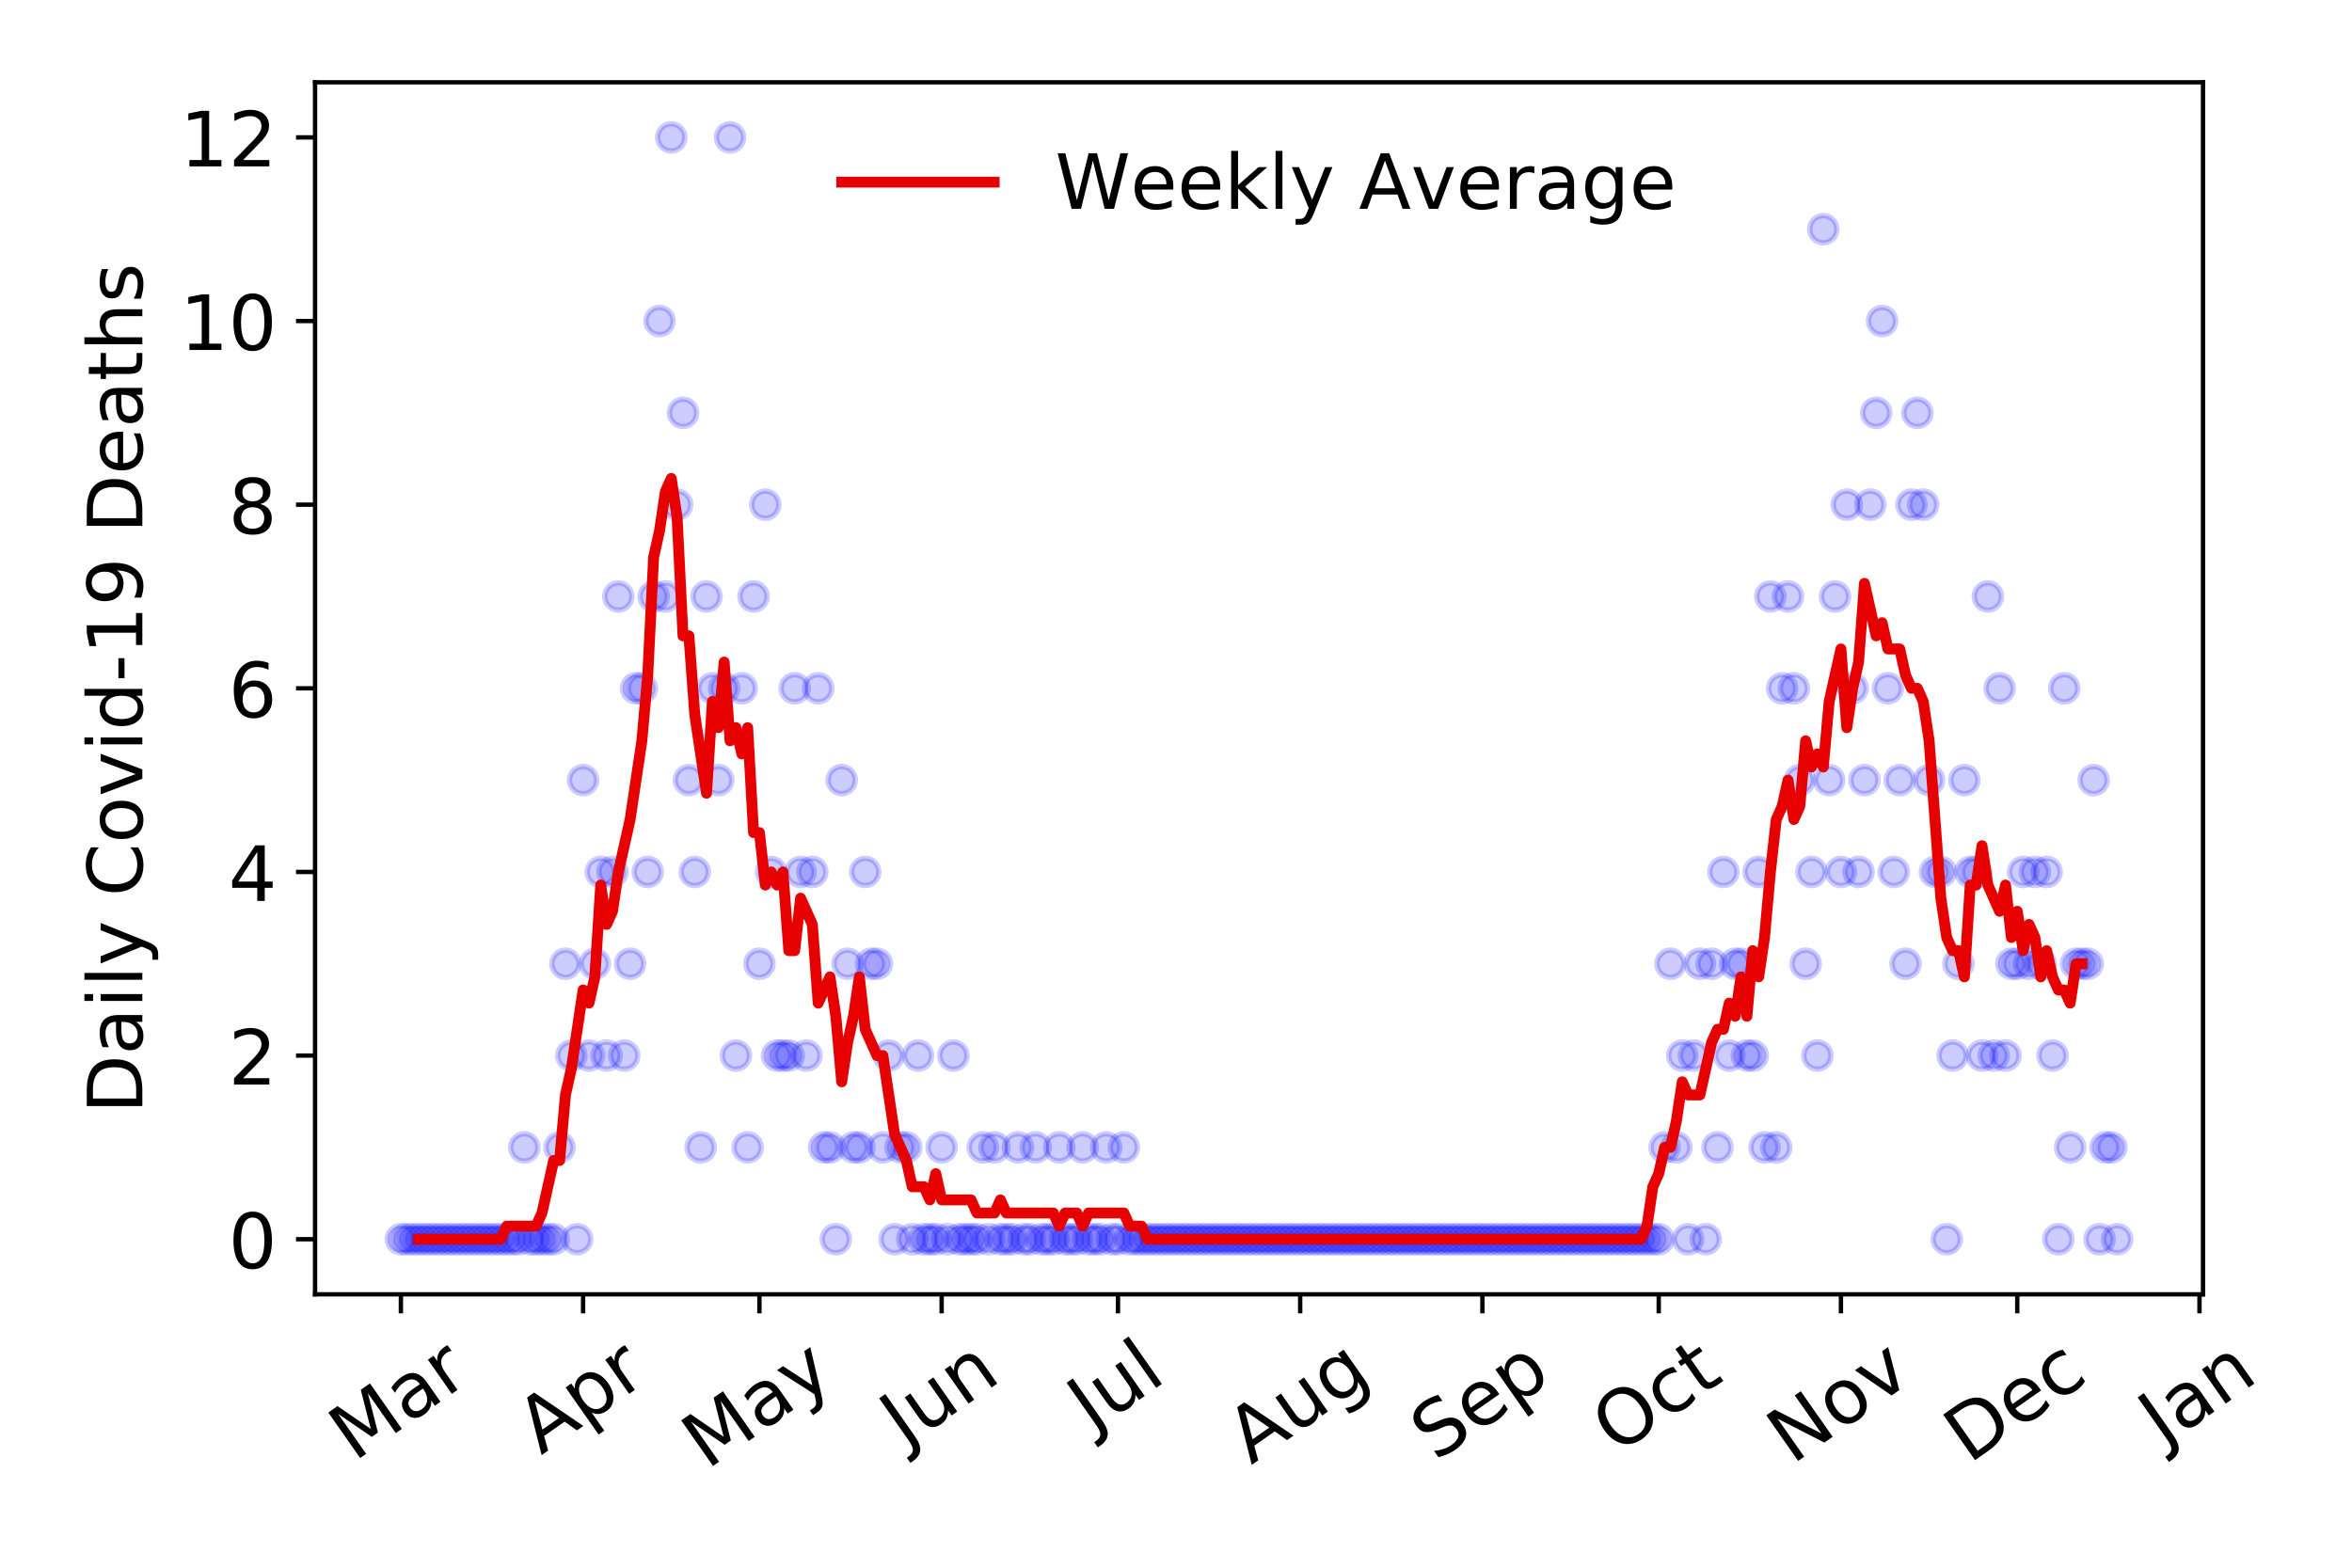<?xml version="1.0" encoding="utf-8" standalone="no"?>
<!DOCTYPE svg PUBLIC "-//W3C//DTD SVG 1.1//EN"
  "http://www.w3.org/Graphics/SVG/1.1/DTD/svg11.dtd">
<!-- Created with matplotlib (https://matplotlib.org/) -->
<svg height="288pt" version="1.1" viewBox="0 0 432 288" width="432pt" xmlns="http://www.w3.org/2000/svg" xmlns:xlink="http://www.w3.org/1999/xlink">
 <defs>
  <style type="text/css">
*{stroke-linecap:butt;stroke-linejoin:round;}
  </style>
 </defs>
 <g id="figure_1">
  <g id="patch_1">
   <path d="M 0 288 
L 432 288 
L 432 0 
L 0 0 
z
" style="fill:#ffffff;"/>
  </g>
  <g id="axes_1">
   <g id="patch_2">
    <path d="M 57.87 237.778 
L 404.633 237.778 
L 404.633 15.12 
L 57.87 15.12 
z
" style="fill:#ffffff;"/>
   </g>
   <g id="matplotlib.axis_1">
    <g id="xtick_1">
     <g id="line2d_1">
      <defs>
       <path d="M 0 0 
L 0 3.5 
" id="m3622ba2edf" style="stroke:#000000;stroke-width:0.8;"/>
      </defs>
      <g>
       <use style="stroke:#000000;stroke-width:0.8;" x="73.632" xlink:href="#m3622ba2edf" y="237.778"/>
      </g>
     </g>
     <g id="text_1">
      <!-- Mar -->
      <defs>
       <path d="M 9.812 72.906 
L 24.516 72.906 
L 43.109 23.297 
L 61.812 72.906 
L 76.516 72.906 
L 76.516 0 
L 66.891 0 
L 66.891 64.016 
L 48.094 14.016 
L 38.188 14.016 
L 19.391 64.016 
L 19.391 0 
L 9.812 0 
z
" id="DejaVuSans-77"/>
       <path d="M 34.281 27.484 
Q 23.391 27.484 19.188 25 
Q 14.984 22.516 14.984 16.5 
Q 14.984 11.719 18.141 8.906 
Q 21.297 6.109 26.703 6.109 
Q 34.188 6.109 38.703 11.406 
Q 43.219 16.703 43.219 25.484 
L 43.219 27.484 
z
M 52.203 31.203 
L 52.203 0 
L 43.219 0 
L 43.219 8.297 
Q 40.141 3.328 35.547 0.953 
Q 30.953 -1.422 24.312 -1.422 
Q 15.922 -1.422 10.953 3.297 
Q 6 8.016 6 15.922 
Q 6 25.141 12.172 29.828 
Q 18.359 34.516 30.609 34.516 
L 43.219 34.516 
L 43.219 35.406 
Q 43.219 41.609 39.141 45 
Q 35.062 48.391 27.688 48.391 
Q 23 48.391 18.547 47.266 
Q 14.109 46.141 10.016 43.891 
L 10.016 52.203 
Q 14.938 54.109 19.578 55.047 
Q 24.219 56 28.609 56 
Q 40.484 56 46.344 49.844 
Q 52.203 43.703 52.203 31.203 
z
" id="DejaVuSans-97"/>
       <path d="M 41.109 46.297 
Q 39.594 47.172 37.812 47.578 
Q 36.031 48 33.891 48 
Q 26.266 48 22.188 43.047 
Q 18.109 38.094 18.109 28.812 
L 18.109 0 
L 9.078 0 
L 9.078 54.688 
L 18.109 54.688 
L 18.109 46.188 
Q 20.953 51.172 25.484 53.578 
Q 30.031 56 36.531 56 
Q 37.453 56 38.578 55.875 
Q 39.703 55.766 41.062 55.516 
z
" id="DejaVuSans-114"/>
      </defs>
      <g transform="translate(65.029 268.643)rotate(-35)scale(0.14 -0.14)">
       <use xlink:href="#DejaVuSans-77"/>
       <use x="86.279" xlink:href="#DejaVuSans-97"/>
       <use x="147.559" xlink:href="#DejaVuSans-114"/>
      </g>
     </g>
    </g>
    <g id="xtick_2">
     <g id="line2d_2">
      <g>
       <use style="stroke:#000000;stroke-width:0.8;" x="107.099" xlink:href="#m3622ba2edf" y="237.778"/>
      </g>
     </g>
     <g id="text_2">
      <!-- Apr -->
      <defs>
       <path d="M 34.188 63.188 
L 20.797 26.906 
L 47.609 26.906 
z
M 28.609 72.906 
L 39.797 72.906 
L 67.578 0 
L 57.328 0 
L 50.688 18.703 
L 17.828 18.703 
L 11.188 0 
L 0.781 0 
z
" id="DejaVuSans-65"/>
       <path d="M 18.109 8.203 
L 18.109 -20.797 
L 9.078 -20.797 
L 9.078 54.688 
L 18.109 54.688 
L 18.109 46.391 
Q 20.953 51.266 25.266 53.625 
Q 29.594 56 35.594 56 
Q 45.562 56 51.781 48.094 
Q 58.016 40.188 58.016 27.297 
Q 58.016 14.406 51.781 6.484 
Q 45.562 -1.422 35.594 -1.422 
Q 29.594 -1.422 25.266 0.953 
Q 20.953 3.328 18.109 8.203 
z
M 48.688 27.297 
Q 48.688 37.203 44.609 42.844 
Q 40.531 48.484 33.406 48.484 
Q 26.266 48.484 22.188 42.844 
Q 18.109 37.203 18.109 27.297 
Q 18.109 17.391 22.188 11.75 
Q 26.266 6.109 33.406 6.109 
Q 40.531 6.109 44.609 11.75 
Q 48.688 17.391 48.688 27.297 
z
" id="DejaVuSans-112"/>
      </defs>
      <g transform="translate(99.395 267.384)rotate(-35)scale(0.14 -0.14)">
       <use xlink:href="#DejaVuSans-65"/>
       <use x="68.408" xlink:href="#DejaVuSans-112"/>
       <use x="131.885" xlink:href="#DejaVuSans-114"/>
      </g>
     </g>
    </g>
    <g id="xtick_3">
     <g id="line2d_3">
      <g>
       <use style="stroke:#000000;stroke-width:0.8;" x="139.487" xlink:href="#m3622ba2edf" y="237.778"/>
      </g>
     </g>
     <g id="text_3">
      <!-- May -->
      <defs>
       <path d="M 32.172 -5.078 
Q 28.375 -14.844 24.75 -17.812 
Q 21.141 -20.797 15.094 -20.797 
L 7.906 -20.797 
L 7.906 -13.281 
L 13.188 -13.281 
Q 16.891 -13.281 18.938 -11.516 
Q 21 -9.766 23.484 -3.219 
L 25.094 0.875 
L 2.984 54.688 
L 12.5 54.688 
L 29.594 11.922 
L 46.688 54.688 
L 56.203 54.688 
z
" id="DejaVuSans-121"/>
      </defs>
      <g transform="translate(129.847 270.094)rotate(-35)scale(0.14 -0.14)">
       <use xlink:href="#DejaVuSans-77"/>
       <use x="86.279" xlink:href="#DejaVuSans-97"/>
       <use x="147.559" xlink:href="#DejaVuSans-121"/>
      </g>
     </g>
    </g>
    <g id="xtick_4">
     <g id="line2d_4">
      <g>
       <use style="stroke:#000000;stroke-width:0.8;" x="172.954" xlink:href="#m3622ba2edf" y="237.778"/>
      </g>
     </g>
     <g id="text_4">
      <!-- Jun -->
      <defs>
       <path d="M 9.812 72.906 
L 19.672 72.906 
L 19.672 5.078 
Q 19.672 -8.109 14.672 -14.062 
Q 9.672 -20.016 -1.422 -20.016 
L -5.172 -20.016 
L -5.172 -11.719 
L -2.094 -11.719 
Q 4.438 -11.719 7.125 -8.047 
Q 9.812 -4.391 9.812 5.078 
z
" id="DejaVuSans-74"/>
       <path d="M 8.5 21.578 
L 8.5 54.688 
L 17.484 54.688 
L 17.484 21.922 
Q 17.484 14.156 20.5 10.266 
Q 23.531 6.391 29.594 6.391 
Q 36.859 6.391 41.078 11.031 
Q 45.312 15.672 45.312 23.688 
L 45.312 54.688 
L 54.297 54.688 
L 54.297 0 
L 45.312 0 
L 45.312 8.406 
Q 42.047 3.422 37.719 1 
Q 33.406 -1.422 27.688 -1.422 
Q 18.266 -1.422 13.375 4.438 
Q 8.5 10.297 8.5 21.578 
z
M 31.109 56 
z
" id="DejaVuSans-117"/>
       <path d="M 54.891 33.016 
L 54.891 0 
L 45.906 0 
L 45.906 32.719 
Q 45.906 40.484 42.875 44.328 
Q 39.844 48.188 33.797 48.188 
Q 26.516 48.188 22.312 43.547 
Q 18.109 38.922 18.109 30.906 
L 18.109 0 
L 9.078 0 
L 9.078 54.688 
L 18.109 54.688 
L 18.109 46.188 
Q 21.344 51.125 25.703 53.562 
Q 30.078 56 35.797 56 
Q 45.219 56 50.047 50.172 
Q 54.891 44.344 54.891 33.016 
z
" id="DejaVuSans-110"/>
      </defs>
      <g transform="translate(166.21 266.039)rotate(-35)scale(0.14 -0.14)">
       <use xlink:href="#DejaVuSans-74"/>
       <use x="29.492" xlink:href="#DejaVuSans-117"/>
       <use x="92.871" xlink:href="#DejaVuSans-110"/>
      </g>
     </g>
    </g>
    <g id="xtick_5">
     <g id="line2d_5">
      <g>
       <use style="stroke:#000000;stroke-width:0.8;" x="205.342" xlink:href="#m3622ba2edf" y="237.778"/>
      </g>
     </g>
     <g id="text_5">
      <!-- Jul -->
      <defs>
       <path d="M 9.422 75.984 
L 18.406 75.984 
L 18.406 0 
L 9.422 0 
z
" id="DejaVuSans-108"/>
      </defs>
      <g transform="translate(200.639 263.181)rotate(-35)scale(0.14 -0.14)">
       <use xlink:href="#DejaVuSans-74"/>
       <use x="29.492" xlink:href="#DejaVuSans-117"/>
       <use x="92.871" xlink:href="#DejaVuSans-108"/>
      </g>
     </g>
    </g>
    <g id="xtick_6">
     <g id="line2d_6">
      <g>
       <use style="stroke:#000000;stroke-width:0.8;" x="238.809" xlink:href="#m3622ba2edf" y="237.778"/>
      </g>
     </g>
     <g id="text_6">
      <!-- Aug -->
      <defs>
       <path d="M 45.406 27.984 
Q 45.406 37.75 41.375 43.109 
Q 37.359 48.484 30.078 48.484 
Q 22.859 48.484 18.828 43.109 
Q 14.797 37.75 14.797 27.984 
Q 14.797 18.266 18.828 12.891 
Q 22.859 7.516 30.078 7.516 
Q 37.359 7.516 41.375 12.891 
Q 45.406 18.266 45.406 27.984 
z
M 54.391 6.781 
Q 54.391 -7.172 48.188 -13.984 
Q 42 -20.797 29.203 -20.797 
Q 24.469 -20.797 20.266 -20.094 
Q 16.062 -19.391 12.109 -17.922 
L 12.109 -9.188 
Q 16.062 -11.328 19.922 -12.344 
Q 23.781 -13.375 27.781 -13.375 
Q 36.625 -13.375 41.016 -8.766 
Q 45.406 -4.156 45.406 5.172 
L 45.406 9.625 
Q 42.625 4.781 38.281 2.391 
Q 33.938 0 27.875 0 
Q 17.828 0 11.672 7.656 
Q 5.516 15.328 5.516 27.984 
Q 5.516 40.672 11.672 48.328 
Q 17.828 56 27.875 56 
Q 33.938 56 38.281 53.609 
Q 42.625 51.219 45.406 46.391 
L 45.406 54.688 
L 54.391 54.688 
z
" id="DejaVuSans-103"/>
      </defs>
      <g transform="translate(229.828 269.172)rotate(-35)scale(0.14 -0.14)">
       <use xlink:href="#DejaVuSans-65"/>
       <use x="68.408" xlink:href="#DejaVuSans-117"/>
       <use x="131.787" xlink:href="#DejaVuSans-103"/>
      </g>
     </g>
    </g>
    <g id="xtick_7">
     <g id="line2d_7">
      <g>
       <use style="stroke:#000000;stroke-width:0.8;" x="272.276" xlink:href="#m3622ba2edf" y="237.778"/>
      </g>
     </g>
     <g id="text_7">
      <!-- Sep -->
      <defs>
       <path d="M 53.516 70.516 
L 53.516 60.891 
Q 47.906 63.578 42.922 64.891 
Q 37.938 66.219 33.297 66.219 
Q 25.25 66.219 20.875 63.094 
Q 16.5 59.969 16.5 54.203 
Q 16.5 49.359 19.406 46.891 
Q 22.312 44.438 30.422 42.922 
L 36.375 41.703 
Q 47.406 39.594 52.656 34.297 
Q 57.906 29 57.906 20.125 
Q 57.906 9.516 50.797 4.047 
Q 43.703 -1.422 29.984 -1.422 
Q 24.812 -1.422 18.969 -0.25 
Q 13.141 0.922 6.891 3.219 
L 6.891 13.375 
Q 12.891 10.016 18.656 8.297 
Q 24.422 6.594 29.984 6.594 
Q 38.422 6.594 43.016 9.906 
Q 47.609 13.234 47.609 19.391 
Q 47.609 24.75 44.312 27.781 
Q 41.016 30.812 33.5 32.328 
L 27.484 33.5 
Q 16.453 35.688 11.516 40.375 
Q 6.594 45.062 6.594 53.422 
Q 6.594 63.094 13.406 68.656 
Q 20.219 74.219 32.172 74.219 
Q 37.312 74.219 42.625 73.281 
Q 47.953 72.359 53.516 70.516 
z
" id="DejaVuSans-83"/>
       <path d="M 56.203 29.594 
L 56.203 25.203 
L 14.891 25.203 
Q 15.484 15.922 20.484 11.062 
Q 25.484 6.203 34.422 6.203 
Q 39.594 6.203 44.453 7.469 
Q 49.312 8.734 54.109 11.281 
L 54.109 2.781 
Q 49.266 0.734 44.188 -0.344 
Q 39.109 -1.422 33.891 -1.422 
Q 20.797 -1.422 13.156 6.188 
Q 5.516 13.812 5.516 26.812 
Q 5.516 40.234 12.766 48.109 
Q 20.016 56 32.328 56 
Q 43.359 56 49.781 48.891 
Q 56.203 41.797 56.203 29.594 
z
M 47.219 32.234 
Q 47.125 39.594 43.094 43.984 
Q 39.062 48.391 32.422 48.391 
Q 24.906 48.391 20.391 44.141 
Q 15.875 39.891 15.188 32.172 
z
" id="DejaVuSans-101"/>
      </defs>
      <g transform="translate(263.683 268.629)rotate(-35)scale(0.14 -0.14)">
       <use xlink:href="#DejaVuSans-83"/>
       <use x="63.477" xlink:href="#DejaVuSans-101"/>
       <use x="125" xlink:href="#DejaVuSans-112"/>
      </g>
     </g>
    </g>
    <g id="xtick_8">
     <g id="line2d_8">
      <g>
       <use style="stroke:#000000;stroke-width:0.8;" x="304.664" xlink:href="#m3622ba2edf" y="237.778"/>
      </g>
     </g>
     <g id="text_8">
      <!-- Oct -->
      <defs>
       <path d="M 39.406 66.219 
Q 28.656 66.219 22.328 58.203 
Q 16.016 50.203 16.016 36.375 
Q 16.016 22.609 22.328 14.594 
Q 28.656 6.594 39.406 6.594 
Q 50.141 6.594 56.422 14.594 
Q 62.703 22.609 62.703 36.375 
Q 62.703 50.203 56.422 58.203 
Q 50.141 66.219 39.406 66.219 
z
M 39.406 74.219 
Q 54.734 74.219 63.906 63.938 
Q 73.094 53.656 73.094 36.375 
Q 73.094 19.141 63.906 8.859 
Q 54.734 -1.422 39.406 -1.422 
Q 24.031 -1.422 14.812 8.828 
Q 5.609 19.094 5.609 36.375 
Q 5.609 53.656 14.812 63.938 
Q 24.031 74.219 39.406 74.219 
z
" id="DejaVuSans-79"/>
       <path d="M 48.781 52.594 
L 48.781 44.188 
Q 44.969 46.297 41.141 47.344 
Q 37.312 48.391 33.406 48.391 
Q 24.656 48.391 19.812 42.844 
Q 14.984 37.312 14.984 27.297 
Q 14.984 17.281 19.812 11.734 
Q 24.656 6.203 33.406 6.203 
Q 37.312 6.203 41.141 7.25 
Q 44.969 8.297 48.781 10.406 
L 48.781 2.094 
Q 45.016 0.344 40.984 -0.531 
Q 36.969 -1.422 32.422 -1.422 
Q 20.062 -1.422 12.781 6.344 
Q 5.516 14.109 5.516 27.297 
Q 5.516 40.672 12.859 48.328 
Q 20.219 56 33.016 56 
Q 37.156 56 41.109 55.141 
Q 45.062 54.297 48.781 52.594 
z
" id="DejaVuSans-99"/>
       <path d="M 18.312 70.219 
L 18.312 54.688 
L 36.812 54.688 
L 36.812 47.703 
L 18.312 47.703 
L 18.312 18.016 
Q 18.312 11.328 20.141 9.422 
Q 21.969 7.516 27.594 7.516 
L 36.812 7.516 
L 36.812 0 
L 27.594 0 
Q 17.188 0 13.234 3.875 
Q 9.281 7.766 9.281 18.016 
L 9.281 47.703 
L 2.688 47.703 
L 2.688 54.688 
L 9.281 54.688 
L 9.281 70.219 
z
" id="DejaVuSans-116"/>
      </defs>
      <g transform="translate(296.965 267.377)rotate(-35)scale(0.14 -0.14)">
       <use xlink:href="#DejaVuSans-79"/>
       <use x="78.711" xlink:href="#DejaVuSans-99"/>
       <use x="133.691" xlink:href="#DejaVuSans-116"/>
      </g>
     </g>
    </g>
    <g id="xtick_9">
     <g id="line2d_9">
      <g>
       <use style="stroke:#000000;stroke-width:0.8;" x="338.131" xlink:href="#m3622ba2edf" y="237.778"/>
      </g>
     </g>
     <g id="text_9">
      <!-- Nov -->
      <defs>
       <path d="M 9.812 72.906 
L 23.094 72.906 
L 55.422 11.922 
L 55.422 72.906 
L 64.984 72.906 
L 64.984 0 
L 51.703 0 
L 19.391 60.984 
L 19.391 0 
L 9.812 0 
z
" id="DejaVuSans-78"/>
       <path d="M 30.609 48.391 
Q 23.391 48.391 19.188 42.75 
Q 14.984 37.109 14.984 27.297 
Q 14.984 17.484 19.156 11.844 
Q 23.344 6.203 30.609 6.203 
Q 37.797 6.203 41.984 11.859 
Q 46.188 17.531 46.188 27.297 
Q 46.188 37.016 41.984 42.703 
Q 37.797 48.391 30.609 48.391 
z
M 30.609 56 
Q 42.328 56 49.016 48.375 
Q 55.719 40.766 55.719 27.297 
Q 55.719 13.875 49.016 6.219 
Q 42.328 -1.422 30.609 -1.422 
Q 18.844 -1.422 12.172 6.219 
Q 5.516 13.875 5.516 27.297 
Q 5.516 40.766 12.172 48.375 
Q 18.844 56 30.609 56 
z
" id="DejaVuSans-111"/>
       <path d="M 2.984 54.688 
L 12.5 54.688 
L 29.594 8.797 
L 46.688 54.688 
L 56.203 54.688 
L 35.688 0 
L 23.484 0 
z
" id="DejaVuSans-118"/>
      </defs>
      <g transform="translate(329.154 269.166)rotate(-35)scale(0.14 -0.14)">
       <use xlink:href="#DejaVuSans-78"/>
       <use x="74.805" xlink:href="#DejaVuSans-111"/>
       <use x="135.986" xlink:href="#DejaVuSans-118"/>
      </g>
     </g>
    </g>
    <g id="xtick_10">
     <g id="line2d_10">
      <g>
       <use style="stroke:#000000;stroke-width:0.8;" x="370.518" xlink:href="#m3622ba2edf" y="237.778"/>
      </g>
     </g>
     <g id="text_10">
      <!-- Dec -->
      <defs>
       <path d="M 19.672 64.797 
L 19.672 8.109 
L 31.594 8.109 
Q 46.688 8.109 53.688 14.938 
Q 60.688 21.781 60.688 36.531 
Q 60.688 51.172 53.688 57.984 
Q 46.688 64.797 31.594 64.797 
z
M 9.812 72.906 
L 30.078 72.906 
Q 51.266 72.906 61.172 64.094 
Q 71.094 55.281 71.094 36.531 
Q 71.094 17.672 61.125 8.828 
Q 51.172 0 30.078 0 
L 9.812 0 
z
" id="DejaVuSans-68"/>
      </defs>
      <g transform="translate(361.638 269.032)rotate(-35)scale(0.14 -0.14)">
       <use xlink:href="#DejaVuSans-68"/>
       <use x="77.002" xlink:href="#DejaVuSans-101"/>
       <use x="138.525" xlink:href="#DejaVuSans-99"/>
      </g>
     </g>
    </g>
    <g id="xtick_11">
     <g id="line2d_11">
      <g>
       <use style="stroke:#000000;stroke-width:0.8;" x="403.986" xlink:href="#m3622ba2edf" y="237.778"/>
      </g>
     </g>
     <g id="text_11">
      <!-- Jan -->
      <g transform="translate(397.362 265.871)rotate(-35)scale(0.14 -0.14)">
       <use xlink:href="#DejaVuSans-74"/>
       <use x="29.492" xlink:href="#DejaVuSans-97"/>
       <use x="90.771" xlink:href="#DejaVuSans-110"/>
      </g>
     </g>
    </g>
   </g>
   <g id="matplotlib.axis_2">
    <g id="ytick_1">
     <g id="line2d_12">
      <defs>
       <path d="M 0 0 
L -3.5 0 
" id="m589a99d61e" style="stroke:#000000;stroke-width:0.8;"/>
      </defs>
      <g>
       <use style="stroke:#000000;stroke-width:0.8;" x="57.87" xlink:href="#m589a99d61e" y="227.657"/>
      </g>
     </g>
     <g id="text_12">
      <!-- 0 -->
      <defs>
       <path d="M 31.781 66.406 
Q 24.172 66.406 20.328 58.906 
Q 16.5 51.422 16.5 36.375 
Q 16.5 21.391 20.328 13.891 
Q 24.172 6.391 31.781 6.391 
Q 39.453 6.391 43.281 13.891 
Q 47.125 21.391 47.125 36.375 
Q 47.125 51.422 43.281 58.906 
Q 39.453 66.406 31.781 66.406 
z
M 31.781 74.219 
Q 44.047 74.219 50.516 64.516 
Q 56.984 54.828 56.984 36.375 
Q 56.984 17.969 50.516 8.266 
Q 44.047 -1.422 31.781 -1.422 
Q 19.531 -1.422 13.062 8.266 
Q 6.594 17.969 6.594 36.375 
Q 6.594 54.828 13.062 64.516 
Q 19.531 74.219 31.781 74.219 
z
" id="DejaVuSans-48"/>
      </defs>
      <g transform="translate(41.962 232.976)scale(0.14 -0.14)">
       <use xlink:href="#DejaVuSans-48"/>
      </g>
     </g>
    </g>
    <g id="ytick_2">
     <g id="line2d_13">
      <g>
       <use style="stroke:#000000;stroke-width:0.8;" x="57.87" xlink:href="#m589a99d61e" y="193.921"/>
      </g>
     </g>
     <g id="text_13">
      <!-- 2 -->
      <defs>
       <path d="M 19.188 8.297 
L 53.609 8.297 
L 53.609 0 
L 7.328 0 
L 7.328 8.297 
Q 12.938 14.109 22.625 23.891 
Q 32.328 33.688 34.812 36.531 
Q 39.547 41.844 41.422 45.531 
Q 43.312 49.219 43.312 52.781 
Q 43.312 58.594 39.234 62.25 
Q 35.156 65.922 28.609 65.922 
Q 23.969 65.922 18.812 64.312 
Q 13.672 62.703 7.812 59.422 
L 7.812 69.391 
Q 13.766 71.781 18.938 73 
Q 24.125 74.219 28.422 74.219 
Q 39.75 74.219 46.484 68.547 
Q 53.219 62.891 53.219 53.422 
Q 53.219 48.922 51.531 44.891 
Q 49.859 40.875 45.406 35.406 
Q 44.188 33.984 37.641 27.219 
Q 31.109 20.453 19.188 8.297 
z
" id="DejaVuSans-50"/>
      </defs>
      <g transform="translate(41.962 199.24)scale(0.14 -0.14)">
       <use xlink:href="#DejaVuSans-50"/>
      </g>
     </g>
    </g>
    <g id="ytick_3">
     <g id="line2d_14">
      <g>
       <use style="stroke:#000000;stroke-width:0.8;" x="57.87" xlink:href="#m589a99d61e" y="160.185"/>
      </g>
     </g>
     <g id="text_14">
      <!-- 4 -->
      <defs>
       <path d="M 37.797 64.312 
L 12.891 25.391 
L 37.797 25.391 
z
M 35.203 72.906 
L 47.609 72.906 
L 47.609 25.391 
L 58.016 25.391 
L 58.016 17.188 
L 47.609 17.188 
L 47.609 0 
L 37.797 0 
L 37.797 17.188 
L 4.891 17.188 
L 4.891 26.703 
z
" id="DejaVuSans-52"/>
      </defs>
      <g transform="translate(41.962 165.504)scale(0.14 -0.14)">
       <use xlink:href="#DejaVuSans-52"/>
      </g>
     </g>
    </g>
    <g id="ytick_4">
     <g id="line2d_15">
      <g>
       <use style="stroke:#000000;stroke-width:0.8;" x="57.87" xlink:href="#m589a99d61e" y="126.449"/>
      </g>
     </g>
     <g id="text_15">
      <!-- 6 -->
      <defs>
       <path d="M 33.016 40.375 
Q 26.375 40.375 22.484 35.828 
Q 18.609 31.297 18.609 23.391 
Q 18.609 15.531 22.484 10.953 
Q 26.375 6.391 33.016 6.391 
Q 39.656 6.391 43.531 10.953 
Q 47.406 15.531 47.406 23.391 
Q 47.406 31.297 43.531 35.828 
Q 39.656 40.375 33.016 40.375 
z
M 52.594 71.297 
L 52.594 62.312 
Q 48.875 64.062 45.094 64.984 
Q 41.312 65.922 37.594 65.922 
Q 27.828 65.922 22.672 59.328 
Q 17.531 52.734 16.797 39.406 
Q 19.672 43.656 24.016 45.922 
Q 28.375 48.188 33.594 48.188 
Q 44.578 48.188 50.953 41.516 
Q 57.328 34.859 57.328 23.391 
Q 57.328 12.156 50.688 5.359 
Q 44.047 -1.422 33.016 -1.422 
Q 20.359 -1.422 13.672 8.266 
Q 6.984 17.969 6.984 36.375 
Q 6.984 53.656 15.188 63.938 
Q 23.391 74.219 37.203 74.219 
Q 40.922 74.219 44.703 73.484 
Q 48.484 72.75 52.594 71.297 
z
" id="DejaVuSans-54"/>
      </defs>
      <g transform="translate(41.962 131.768)scale(0.14 -0.14)">
       <use xlink:href="#DejaVuSans-54"/>
      </g>
     </g>
    </g>
    <g id="ytick_5">
     <g id="line2d_16">
      <g>
       <use style="stroke:#000000;stroke-width:0.8;" x="57.87" xlink:href="#m589a99d61e" y="92.713"/>
      </g>
     </g>
     <g id="text_16">
      <!-- 8 -->
      <defs>
       <path d="M 31.781 34.625 
Q 24.75 34.625 20.719 30.859 
Q 16.703 27.094 16.703 20.516 
Q 16.703 13.922 20.719 10.156 
Q 24.75 6.391 31.781 6.391 
Q 38.812 6.391 42.859 10.172 
Q 46.922 13.969 46.922 20.516 
Q 46.922 27.094 42.891 30.859 
Q 38.875 34.625 31.781 34.625 
z
M 21.922 38.812 
Q 15.578 40.375 12.031 44.719 
Q 8.5 49.078 8.5 55.328 
Q 8.5 64.062 14.719 69.141 
Q 20.953 74.219 31.781 74.219 
Q 42.672 74.219 48.875 69.141 
Q 55.078 64.062 55.078 55.328 
Q 55.078 49.078 51.531 44.719 
Q 48 40.375 41.703 38.812 
Q 48.828 37.156 52.797 32.312 
Q 56.781 27.484 56.781 20.516 
Q 56.781 9.906 50.312 4.234 
Q 43.844 -1.422 31.781 -1.422 
Q 19.734 -1.422 13.25 4.234 
Q 6.781 9.906 6.781 20.516 
Q 6.781 27.484 10.781 32.312 
Q 14.797 37.156 21.922 38.812 
z
M 18.312 54.391 
Q 18.312 48.734 21.844 45.562 
Q 25.391 42.391 31.781 42.391 
Q 38.141 42.391 41.719 45.562 
Q 45.312 48.734 45.312 54.391 
Q 45.312 60.062 41.719 63.234 
Q 38.141 66.406 31.781 66.406 
Q 25.391 66.406 21.844 63.234 
Q 18.312 60.062 18.312 54.391 
z
" id="DejaVuSans-56"/>
      </defs>
      <g transform="translate(41.962 98.032)scale(0.14 -0.14)">
       <use xlink:href="#DejaVuSans-56"/>
      </g>
     </g>
    </g>
    <g id="ytick_6">
     <g id="line2d_17">
      <g>
       <use style="stroke:#000000;stroke-width:0.8;" x="57.87" xlink:href="#m589a99d61e" y="58.977"/>
      </g>
     </g>
     <g id="text_17">
      <!-- 10 -->
      <defs>
       <path d="M 12.406 8.297 
L 28.516 8.297 
L 28.516 63.922 
L 10.984 60.406 
L 10.984 69.391 
L 28.422 72.906 
L 38.281 72.906 
L 38.281 8.297 
L 54.391 8.297 
L 54.391 0 
L 12.406 0 
z
" id="DejaVuSans-49"/>
      </defs>
      <g transform="translate(33.055 64.296)scale(0.14 -0.14)">
       <use xlink:href="#DejaVuSans-49"/>
       <use x="63.623" xlink:href="#DejaVuSans-48"/>
      </g>
     </g>
    </g>
    <g id="ytick_7">
     <g id="line2d_18">
      <g>
       <use style="stroke:#000000;stroke-width:0.8;" x="57.87" xlink:href="#m589a99d61e" y="25.241"/>
      </g>
     </g>
     <g id="text_18">
      <!-- 12 -->
      <g transform="translate(33.055 30.56)scale(0.14 -0.14)">
       <use xlink:href="#DejaVuSans-49"/>
       <use x="63.623" xlink:href="#DejaVuSans-50"/>
      </g>
     </g>
    </g>
    <g id="text_19">
     <!-- Daily Covid-19 Deaths -->
     <defs>
      <path d="M 9.422 54.688 
L 18.406 54.688 
L 18.406 0 
L 9.422 0 
z
M 9.422 75.984 
L 18.406 75.984 
L 18.406 64.594 
L 9.422 64.594 
z
" id="DejaVuSans-105"/>
      <path id="DejaVuSans-32"/>
      <path d="M 64.406 67.281 
L 64.406 56.891 
Q 59.422 61.531 53.781 63.812 
Q 48.141 66.109 41.797 66.109 
Q 29.297 66.109 22.656 58.469 
Q 16.016 50.828 16.016 36.375 
Q 16.016 21.969 22.656 14.328 
Q 29.297 6.688 41.797 6.688 
Q 48.141 6.688 53.781 8.984 
Q 59.422 11.281 64.406 15.922 
L 64.406 5.609 
Q 59.234 2.094 53.438 0.328 
Q 47.656 -1.422 41.219 -1.422 
Q 24.656 -1.422 15.125 8.703 
Q 5.609 18.844 5.609 36.375 
Q 5.609 53.953 15.125 64.078 
Q 24.656 74.219 41.219 74.219 
Q 47.75 74.219 53.531 72.484 
Q 59.328 70.75 64.406 67.281 
z
" id="DejaVuSans-67"/>
      <path d="M 45.406 46.391 
L 45.406 75.984 
L 54.391 75.984 
L 54.391 0 
L 45.406 0 
L 45.406 8.203 
Q 42.578 3.328 38.25 0.953 
Q 33.938 -1.422 27.875 -1.422 
Q 17.969 -1.422 11.734 6.484 
Q 5.516 14.406 5.516 27.297 
Q 5.516 40.188 11.734 48.094 
Q 17.969 56 27.875 56 
Q 33.938 56 38.25 53.625 
Q 42.578 51.266 45.406 46.391 
z
M 14.797 27.297 
Q 14.797 17.391 18.875 11.75 
Q 22.953 6.109 30.078 6.109 
Q 37.203 6.109 41.297 11.75 
Q 45.406 17.391 45.406 27.297 
Q 45.406 37.203 41.297 42.844 
Q 37.203 48.484 30.078 48.484 
Q 22.953 48.484 18.875 42.844 
Q 14.797 37.203 14.797 27.297 
z
" id="DejaVuSans-100"/>
      <path d="M 4.891 31.391 
L 31.203 31.391 
L 31.203 23.391 
L 4.891 23.391 
z
" id="DejaVuSans-45"/>
      <path d="M 10.984 1.516 
L 10.984 10.5 
Q 14.703 8.734 18.5 7.812 
Q 22.312 6.891 25.984 6.891 
Q 35.75 6.891 40.891 13.453 
Q 46.047 20.016 46.781 33.406 
Q 43.953 29.203 39.594 26.953 
Q 35.25 24.703 29.984 24.703 
Q 19.047 24.703 12.672 31.312 
Q 6.297 37.938 6.297 49.422 
Q 6.297 60.641 12.938 67.422 
Q 19.578 74.219 30.609 74.219 
Q 43.266 74.219 49.922 64.516 
Q 56.594 54.828 56.594 36.375 
Q 56.594 19.141 48.406 8.859 
Q 40.234 -1.422 26.422 -1.422 
Q 22.703 -1.422 18.891 -0.688 
Q 15.094 0.047 10.984 1.516 
z
M 30.609 32.422 
Q 37.25 32.422 41.125 36.953 
Q 45.016 41.5 45.016 49.422 
Q 45.016 57.281 41.125 61.844 
Q 37.25 66.406 30.609 66.406 
Q 23.969 66.406 20.094 61.844 
Q 16.219 57.281 16.219 49.422 
Q 16.219 41.5 20.094 36.953 
Q 23.969 32.422 30.609 32.422 
z
" id="DejaVuSans-57"/>
      <path d="M 54.891 33.016 
L 54.891 0 
L 45.906 0 
L 45.906 32.719 
Q 45.906 40.484 42.875 44.328 
Q 39.844 48.188 33.797 48.188 
Q 26.516 48.188 22.312 43.547 
Q 18.109 38.922 18.109 30.906 
L 18.109 0 
L 9.078 0 
L 9.078 75.984 
L 18.109 75.984 
L 18.109 46.188 
Q 21.344 51.125 25.703 53.562 
Q 30.078 56 35.797 56 
Q 45.219 56 50.047 50.172 
Q 54.891 44.344 54.891 33.016 
z
" id="DejaVuSans-104"/>
      <path d="M 44.281 53.078 
L 44.281 44.578 
Q 40.484 46.531 36.375 47.5 
Q 32.281 48.484 27.875 48.484 
Q 21.188 48.484 17.844 46.438 
Q 14.5 44.391 14.5 40.281 
Q 14.5 37.156 16.891 35.375 
Q 19.281 33.594 26.516 31.984 
L 29.594 31.297 
Q 39.156 29.25 43.188 25.516 
Q 47.219 21.781 47.219 15.094 
Q 47.219 7.469 41.188 3.016 
Q 35.156 -1.422 24.609 -1.422 
Q 20.219 -1.422 15.453 -0.562 
Q 10.688 0.297 5.422 2 
L 5.422 11.281 
Q 10.406 8.688 15.234 7.391 
Q 20.062 6.109 24.812 6.109 
Q 31.156 6.109 34.562 8.281 
Q 37.984 10.453 37.984 14.406 
Q 37.984 18.062 35.516 20.016 
Q 33.062 21.969 24.703 23.781 
L 21.578 24.516 
Q 13.234 26.266 9.516 29.906 
Q 5.812 33.547 5.812 39.891 
Q 5.812 47.609 11.281 51.797 
Q 16.75 56 26.812 56 
Q 31.781 56 36.172 55.266 
Q 40.578 54.547 44.281 53.078 
z
" id="DejaVuSans-115"/>
     </defs>
     <g transform="translate(26.143 204.56)rotate(-90)scale(0.14 -0.14)">
      <use xlink:href="#DejaVuSans-68"/>
      <use x="77.002" xlink:href="#DejaVuSans-97"/>
      <use x="138.281" xlink:href="#DejaVuSans-105"/>
      <use x="166.064" xlink:href="#DejaVuSans-108"/>
      <use x="193.848" xlink:href="#DejaVuSans-121"/>
      <use x="253.027" xlink:href="#DejaVuSans-32"/>
      <use x="284.814" xlink:href="#DejaVuSans-67"/>
      <use x="354.639" xlink:href="#DejaVuSans-111"/>
      <use x="415.82" xlink:href="#DejaVuSans-118"/>
      <use x="475" xlink:href="#DejaVuSans-105"/>
      <use x="502.783" xlink:href="#DejaVuSans-100"/>
      <use x="566.26" xlink:href="#DejaVuSans-45"/>
      <use x="602.344" xlink:href="#DejaVuSans-49"/>
      <use x="665.967" xlink:href="#DejaVuSans-57"/>
      <use x="729.59" xlink:href="#DejaVuSans-32"/>
      <use x="761.377" xlink:href="#DejaVuSans-68"/>
      <use x="838.379" xlink:href="#DejaVuSans-101"/>
      <use x="899.902" xlink:href="#DejaVuSans-97"/>
      <use x="961.182" xlink:href="#DejaVuSans-116"/>
      <use x="1000.391" xlink:href="#DejaVuSans-104"/>
      <use x="1063.77" xlink:href="#DejaVuSans-115"/>
     </g>
    </g>
   </g>
   <g id="line2d_19">
    <defs>
     <path d="M 0 2.5 
C 0.663 2.5 1.299 2.237 1.768 1.768 
C 2.237 1.299 2.5 0.663 2.5 0 
C 2.5 -0.663 2.237 -1.299 1.768 -1.768 
C 1.299 -2.237 0.663 -2.5 0 -2.5 
C -0.663 -2.5 -1.299 -2.237 -1.768 -1.768 
C -2.237 -1.299 -2.5 -0.663 -2.5 0 
C -2.5 0.663 -2.237 1.299 -1.768 1.768 
C -1.299 2.237 -0.663 2.5 0 2.5 
z
" id="medec7c7db7" style="stroke:#0000ff;stroke-opacity:0.2;"/>
    </defs>
    <g clip-path="url(#p804e1f6344)">
     <use style="fill:#0000ff;fill-opacity:0.2;stroke:#0000ff;stroke-opacity:0.2;" x="73.632" xlink:href="#medec7c7db7" y="227.657"/>
     <use style="fill:#0000ff;fill-opacity:0.2;stroke:#0000ff;stroke-opacity:0.2;" x="74.712" xlink:href="#medec7c7db7" y="227.657"/>
     <use style="fill:#0000ff;fill-opacity:0.2;stroke:#0000ff;stroke-opacity:0.2;" x="75.791" xlink:href="#medec7c7db7" y="227.657"/>
     <use style="fill:#0000ff;fill-opacity:0.2;stroke:#0000ff;stroke-opacity:0.2;" x="76.871" xlink:href="#medec7c7db7" y="227.657"/>
     <use style="fill:#0000ff;fill-opacity:0.2;stroke:#0000ff;stroke-opacity:0.2;" x="77.95" xlink:href="#medec7c7db7" y="227.657"/>
     <use style="fill:#0000ff;fill-opacity:0.2;stroke:#0000ff;stroke-opacity:0.2;" x="79.03" xlink:href="#medec7c7db7" y="227.657"/>
     <use style="fill:#0000ff;fill-opacity:0.2;stroke:#0000ff;stroke-opacity:0.2;" x="80.109" xlink:href="#medec7c7db7" y="227.657"/>
     <use style="fill:#0000ff;fill-opacity:0.2;stroke:#0000ff;stroke-opacity:0.2;" x="81.189" xlink:href="#medec7c7db7" y="227.657"/>
     <use style="fill:#0000ff;fill-opacity:0.2;stroke:#0000ff;stroke-opacity:0.2;" x="82.269" xlink:href="#medec7c7db7" y="227.657"/>
     <use style="fill:#0000ff;fill-opacity:0.2;stroke:#0000ff;stroke-opacity:0.2;" x="83.348" xlink:href="#medec7c7db7" y="227.657"/>
     <use style="fill:#0000ff;fill-opacity:0.2;stroke:#0000ff;stroke-opacity:0.2;" x="84.428" xlink:href="#medec7c7db7" y="227.657"/>
     <use style="fill:#0000ff;fill-opacity:0.2;stroke:#0000ff;stroke-opacity:0.2;" x="85.507" xlink:href="#medec7c7db7" y="227.657"/>
     <use style="fill:#0000ff;fill-opacity:0.2;stroke:#0000ff;stroke-opacity:0.2;" x="86.587" xlink:href="#medec7c7db7" y="227.657"/>
     <use style="fill:#0000ff;fill-opacity:0.2;stroke:#0000ff;stroke-opacity:0.2;" x="87.667" xlink:href="#medec7c7db7" y="227.657"/>
     <use style="fill:#0000ff;fill-opacity:0.2;stroke:#0000ff;stroke-opacity:0.2;" x="88.746" xlink:href="#medec7c7db7" y="227.657"/>
     <use style="fill:#0000ff;fill-opacity:0.2;stroke:#0000ff;stroke-opacity:0.2;" x="89.826" xlink:href="#medec7c7db7" y="227.657"/>
     <use style="fill:#0000ff;fill-opacity:0.2;stroke:#0000ff;stroke-opacity:0.2;" x="90.905" xlink:href="#medec7c7db7" y="227.657"/>
     <use style="fill:#0000ff;fill-opacity:0.2;stroke:#0000ff;stroke-opacity:0.2;" x="91.985" xlink:href="#medec7c7db7" y="227.657"/>
     <use style="fill:#0000ff;fill-opacity:0.2;stroke:#0000ff;stroke-opacity:0.2;" x="93.065" xlink:href="#medec7c7db7" y="227.657"/>
     <use style="fill:#0000ff;fill-opacity:0.2;stroke:#0000ff;stroke-opacity:0.2;" x="94.144" xlink:href="#medec7c7db7" y="227.657"/>
     <use style="fill:#0000ff;fill-opacity:0.2;stroke:#0000ff;stroke-opacity:0.2;" x="95.224" xlink:href="#medec7c7db7" y="227.657"/>
     <use style="fill:#0000ff;fill-opacity:0.2;stroke:#0000ff;stroke-opacity:0.2;" x="96.303" xlink:href="#medec7c7db7" y="210.789"/>
     <use style="fill:#0000ff;fill-opacity:0.2;stroke:#0000ff;stroke-opacity:0.2;" x="97.383" xlink:href="#medec7c7db7" y="227.657"/>
     <use style="fill:#0000ff;fill-opacity:0.2;stroke:#0000ff;stroke-opacity:0.2;" x="98.462" xlink:href="#medec7c7db7" y="227.657"/>
     <use style="fill:#0000ff;fill-opacity:0.2;stroke:#0000ff;stroke-opacity:0.2;" x="99.542" xlink:href="#medec7c7db7" y="227.657"/>
     <use style="fill:#0000ff;fill-opacity:0.2;stroke:#0000ff;stroke-opacity:0.2;" x="100.622" xlink:href="#medec7c7db7" y="227.657"/>
     <use style="fill:#0000ff;fill-opacity:0.2;stroke:#0000ff;stroke-opacity:0.2;" x="101.701" xlink:href="#medec7c7db7" y="227.657"/>
     <use style="fill:#0000ff;fill-opacity:0.2;stroke:#0000ff;stroke-opacity:0.2;" x="102.781" xlink:href="#medec7c7db7" y="210.789"/>
     <use style="fill:#0000ff;fill-opacity:0.2;stroke:#0000ff;stroke-opacity:0.2;" x="103.86" xlink:href="#medec7c7db7" y="177.053"/>
     <use style="fill:#0000ff;fill-opacity:0.2;stroke:#0000ff;stroke-opacity:0.2;" x="104.94" xlink:href="#medec7c7db7" y="193.921"/>
     <use style="fill:#0000ff;fill-opacity:0.2;stroke:#0000ff;stroke-opacity:0.2;" x="106.02" xlink:href="#medec7c7db7" y="227.657"/>
     <use style="fill:#0000ff;fill-opacity:0.2;stroke:#0000ff;stroke-opacity:0.2;" x="107.099" xlink:href="#medec7c7db7" y="143.317"/>
     <use style="fill:#0000ff;fill-opacity:0.2;stroke:#0000ff;stroke-opacity:0.2;" x="108.179" xlink:href="#medec7c7db7" y="193.921"/>
     <use style="fill:#0000ff;fill-opacity:0.2;stroke:#0000ff;stroke-opacity:0.2;" x="109.258" xlink:href="#medec7c7db7" y="177.053"/>
     <use style="fill:#0000ff;fill-opacity:0.2;stroke:#0000ff;stroke-opacity:0.2;" x="110.338" xlink:href="#medec7c7db7" y="160.185"/>
     <use style="fill:#0000ff;fill-opacity:0.2;stroke:#0000ff;stroke-opacity:0.2;" x="111.418" xlink:href="#medec7c7db7" y="193.921"/>
     <use style="fill:#0000ff;fill-opacity:0.2;stroke:#0000ff;stroke-opacity:0.2;" x="112.497" xlink:href="#medec7c7db7" y="160.185"/>
     <use style="fill:#0000ff;fill-opacity:0.2;stroke:#0000ff;stroke-opacity:0.2;" x="113.577" xlink:href="#medec7c7db7" y="109.581"/>
     <use style="fill:#0000ff;fill-opacity:0.2;stroke:#0000ff;stroke-opacity:0.2;" x="114.656" xlink:href="#medec7c7db7" y="193.921"/>
     <use style="fill:#0000ff;fill-opacity:0.2;stroke:#0000ff;stroke-opacity:0.2;" x="115.736" xlink:href="#medec7c7db7" y="177.053"/>
     <use style="fill:#0000ff;fill-opacity:0.2;stroke:#0000ff;stroke-opacity:0.2;" x="116.815" xlink:href="#medec7c7db7" y="126.449"/>
     <use style="fill:#0000ff;fill-opacity:0.2;stroke:#0000ff;stroke-opacity:0.2;" x="117.895" xlink:href="#medec7c7db7" y="126.449"/>
     <use style="fill:#0000ff;fill-opacity:0.2;stroke:#0000ff;stroke-opacity:0.2;" x="118.975" xlink:href="#medec7c7db7" y="160.185"/>
     <use style="fill:#0000ff;fill-opacity:0.2;stroke:#0000ff;stroke-opacity:0.2;" x="120.054" xlink:href="#medec7c7db7" y="109.581"/>
     <use style="fill:#0000ff;fill-opacity:0.2;stroke:#0000ff;stroke-opacity:0.2;" x="121.134" xlink:href="#medec7c7db7" y="58.977"/>
     <use style="fill:#0000ff;fill-opacity:0.2;stroke:#0000ff;stroke-opacity:0.2;" x="122.213" xlink:href="#medec7c7db7" y="109.581"/>
     <use style="fill:#0000ff;fill-opacity:0.2;stroke:#0000ff;stroke-opacity:0.2;" x="123.293" xlink:href="#medec7c7db7" y="25.241"/>
     <use style="fill:#0000ff;fill-opacity:0.2;stroke:#0000ff;stroke-opacity:0.2;" x="124.373" xlink:href="#medec7c7db7" y="92.713"/>
     <use style="fill:#0000ff;fill-opacity:0.2;stroke:#0000ff;stroke-opacity:0.2;" x="125.452" xlink:href="#medec7c7db7" y="75.845"/>
     <use style="fill:#0000ff;fill-opacity:0.2;stroke:#0000ff;stroke-opacity:0.2;" x="126.532" xlink:href="#medec7c7db7" y="143.317"/>
     <use style="fill:#0000ff;fill-opacity:0.2;stroke:#0000ff;stroke-opacity:0.2;" x="127.611" xlink:href="#medec7c7db7" y="160.185"/>
     <use style="fill:#0000ff;fill-opacity:0.2;stroke:#0000ff;stroke-opacity:0.2;" x="128.691" xlink:href="#medec7c7db7" y="210.789"/>
     <use style="fill:#0000ff;fill-opacity:0.2;stroke:#0000ff;stroke-opacity:0.2;" x="129.77" xlink:href="#medec7c7db7" y="109.581"/>
     <use style="fill:#0000ff;fill-opacity:0.2;stroke:#0000ff;stroke-opacity:0.2;" x="130.85" xlink:href="#medec7c7db7" y="126.449"/>
     <use style="fill:#0000ff;fill-opacity:0.2;stroke:#0000ff;stroke-opacity:0.2;" x="131.93" xlink:href="#medec7c7db7" y="143.317"/>
     <use style="fill:#0000ff;fill-opacity:0.2;stroke:#0000ff;stroke-opacity:0.2;" x="133.009" xlink:href="#medec7c7db7" y="126.449"/>
     <use style="fill:#0000ff;fill-opacity:0.2;stroke:#0000ff;stroke-opacity:0.2;" x="134.089" xlink:href="#medec7c7db7" y="25.241"/>
     <use style="fill:#0000ff;fill-opacity:0.2;stroke:#0000ff;stroke-opacity:0.2;" x="135.168" xlink:href="#medec7c7db7" y="193.921"/>
     <use style="fill:#0000ff;fill-opacity:0.2;stroke:#0000ff;stroke-opacity:0.2;" x="136.248" xlink:href="#medec7c7db7" y="126.449"/>
     <use style="fill:#0000ff;fill-opacity:0.2;stroke:#0000ff;stroke-opacity:0.2;" x="137.328" xlink:href="#medec7c7db7" y="210.789"/>
     <use style="fill:#0000ff;fill-opacity:0.2;stroke:#0000ff;stroke-opacity:0.2;" x="138.407" xlink:href="#medec7c7db7" y="109.581"/>
     <use style="fill:#0000ff;fill-opacity:0.2;stroke:#0000ff;stroke-opacity:0.2;" x="139.487" xlink:href="#medec7c7db7" y="177.053"/>
     <use style="fill:#0000ff;fill-opacity:0.2;stroke:#0000ff;stroke-opacity:0.2;" x="140.566" xlink:href="#medec7c7db7" y="92.713"/>
     <use style="fill:#0000ff;fill-opacity:0.2;stroke:#0000ff;stroke-opacity:0.2;" x="141.646" xlink:href="#medec7c7db7" y="160.185"/>
     <use style="fill:#0000ff;fill-opacity:0.2;stroke:#0000ff;stroke-opacity:0.2;" x="142.726" xlink:href="#medec7c7db7" y="193.921"/>
     <use style="fill:#0000ff;fill-opacity:0.2;stroke:#0000ff;stroke-opacity:0.2;" x="143.805" xlink:href="#medec7c7db7" y="193.921"/>
     <use style="fill:#0000ff;fill-opacity:0.2;stroke:#0000ff;stroke-opacity:0.2;" x="144.885" xlink:href="#medec7c7db7" y="193.921"/>
     <use style="fill:#0000ff;fill-opacity:0.2;stroke:#0000ff;stroke-opacity:0.2;" x="145.964" xlink:href="#medec7c7db7" y="126.449"/>
     <use style="fill:#0000ff;fill-opacity:0.2;stroke:#0000ff;stroke-opacity:0.2;" x="147.044" xlink:href="#medec7c7db7" y="160.185"/>
     <use style="fill:#0000ff;fill-opacity:0.2;stroke:#0000ff;stroke-opacity:0.2;" x="148.123" xlink:href="#medec7c7db7" y="193.921"/>
     <use style="fill:#0000ff;fill-opacity:0.2;stroke:#0000ff;stroke-opacity:0.2;" x="149.203" xlink:href="#medec7c7db7" y="160.185"/>
     <use style="fill:#0000ff;fill-opacity:0.2;stroke:#0000ff;stroke-opacity:0.2;" x="150.283" xlink:href="#medec7c7db7" y="126.449"/>
     <use style="fill:#0000ff;fill-opacity:0.2;stroke:#0000ff;stroke-opacity:0.2;" x="151.362" xlink:href="#medec7c7db7" y="210.789"/>
     <use style="fill:#0000ff;fill-opacity:0.2;stroke:#0000ff;stroke-opacity:0.2;" x="152.442" xlink:href="#medec7c7db7" y="210.789"/>
     <use style="fill:#0000ff;fill-opacity:0.2;stroke:#0000ff;stroke-opacity:0.2;" x="153.521" xlink:href="#medec7c7db7" y="227.657"/>
     <use style="fill:#0000ff;fill-opacity:0.2;stroke:#0000ff;stroke-opacity:0.2;" x="154.601" xlink:href="#medec7c7db7" y="143.317"/>
     <use style="fill:#0000ff;fill-opacity:0.2;stroke:#0000ff;stroke-opacity:0.2;" x="155.681" xlink:href="#medec7c7db7" y="177.053"/>
     <use style="fill:#0000ff;fill-opacity:0.2;stroke:#0000ff;stroke-opacity:0.2;" x="156.76" xlink:href="#medec7c7db7" y="210.789"/>
     <use style="fill:#0000ff;fill-opacity:0.2;stroke:#0000ff;stroke-opacity:0.2;" x="157.84" xlink:href="#medec7c7db7" y="210.789"/>
     <use style="fill:#0000ff;fill-opacity:0.2;stroke:#0000ff;stroke-opacity:0.2;" x="158.919" xlink:href="#medec7c7db7" y="160.185"/>
     <use style="fill:#0000ff;fill-opacity:0.2;stroke:#0000ff;stroke-opacity:0.2;" x="159.999" xlink:href="#medec7c7db7" y="177.053"/>
     <use style="fill:#0000ff;fill-opacity:0.2;stroke:#0000ff;stroke-opacity:0.2;" x="161.078" xlink:href="#medec7c7db7" y="177.053"/>
     <use style="fill:#0000ff;fill-opacity:0.2;stroke:#0000ff;stroke-opacity:0.2;" x="162.158" xlink:href="#medec7c7db7" y="210.789"/>
     <use style="fill:#0000ff;fill-opacity:0.2;stroke:#0000ff;stroke-opacity:0.2;" x="163.238" xlink:href="#medec7c7db7" y="193.921"/>
     <use style="fill:#0000ff;fill-opacity:0.2;stroke:#0000ff;stroke-opacity:0.2;" x="164.317" xlink:href="#medec7c7db7" y="227.657"/>
     <use style="fill:#0000ff;fill-opacity:0.2;stroke:#0000ff;stroke-opacity:0.2;" x="165.397" xlink:href="#medec7c7db7" y="210.789"/>
     <use style="fill:#0000ff;fill-opacity:0.2;stroke:#0000ff;stroke-opacity:0.2;" x="166.476" xlink:href="#medec7c7db7" y="210.789"/>
     <use style="fill:#0000ff;fill-opacity:0.2;stroke:#0000ff;stroke-opacity:0.2;" x="167.556" xlink:href="#medec7c7db7" y="227.657"/>
     <use style="fill:#0000ff;fill-opacity:0.2;stroke:#0000ff;stroke-opacity:0.2;" x="168.636" xlink:href="#medec7c7db7" y="193.921"/>
     <use style="fill:#0000ff;fill-opacity:0.2;stroke:#0000ff;stroke-opacity:0.2;" x="169.715" xlink:href="#medec7c7db7" y="227.657"/>
     <use style="fill:#0000ff;fill-opacity:0.2;stroke:#0000ff;stroke-opacity:0.2;" x="170.795" xlink:href="#medec7c7db7" y="227.657"/>
     <use style="fill:#0000ff;fill-opacity:0.2;stroke:#0000ff;stroke-opacity:0.2;" x="171.874" xlink:href="#medec7c7db7" y="227.657"/>
     <use style="fill:#0000ff;fill-opacity:0.2;stroke:#0000ff;stroke-opacity:0.2;" x="172.954" xlink:href="#medec7c7db7" y="210.789"/>
     <use style="fill:#0000ff;fill-opacity:0.2;stroke:#0000ff;stroke-opacity:0.2;" x="174.034" xlink:href="#medec7c7db7" y="227.657"/>
     <use style="fill:#0000ff;fill-opacity:0.2;stroke:#0000ff;stroke-opacity:0.2;" x="175.113" xlink:href="#medec7c7db7" y="193.921"/>
     <use style="fill:#0000ff;fill-opacity:0.2;stroke:#0000ff;stroke-opacity:0.2;" x="176.193" xlink:href="#medec7c7db7" y="227.657"/>
     <use style="fill:#0000ff;fill-opacity:0.2;stroke:#0000ff;stroke-opacity:0.2;" x="177.272" xlink:href="#medec7c7db7" y="227.657"/>
     <use style="fill:#0000ff;fill-opacity:0.2;stroke:#0000ff;stroke-opacity:0.2;" x="178.352" xlink:href="#medec7c7db7" y="227.657"/>
     <use style="fill:#0000ff;fill-opacity:0.2;stroke:#0000ff;stroke-opacity:0.2;" x="179.431" xlink:href="#medec7c7db7" y="227.657"/>
     <use style="fill:#0000ff;fill-opacity:0.2;stroke:#0000ff;stroke-opacity:0.2;" x="180.511" xlink:href="#medec7c7db7" y="210.789"/>
     <use style="fill:#0000ff;fill-opacity:0.2;stroke:#0000ff;stroke-opacity:0.2;" x="181.591" xlink:href="#medec7c7db7" y="227.657"/>
     <use style="fill:#0000ff;fill-opacity:0.2;stroke:#0000ff;stroke-opacity:0.2;" x="182.67" xlink:href="#medec7c7db7" y="210.789"/>
     <use style="fill:#0000ff;fill-opacity:0.2;stroke:#0000ff;stroke-opacity:0.2;" x="183.75" xlink:href="#medec7c7db7" y="227.657"/>
     <use style="fill:#0000ff;fill-opacity:0.2;stroke:#0000ff;stroke-opacity:0.2;" x="184.829" xlink:href="#medec7c7db7" y="227.657"/>
     <use style="fill:#0000ff;fill-opacity:0.2;stroke:#0000ff;stroke-opacity:0.2;" x="185.909" xlink:href="#medec7c7db7" y="227.657"/>
     <use style="fill:#0000ff;fill-opacity:0.2;stroke:#0000ff;stroke-opacity:0.2;" x="186.989" xlink:href="#medec7c7db7" y="210.789"/>
     <use style="fill:#0000ff;fill-opacity:0.2;stroke:#0000ff;stroke-opacity:0.2;" x="188.068" xlink:href="#medec7c7db7" y="227.657"/>
     <use style="fill:#0000ff;fill-opacity:0.2;stroke:#0000ff;stroke-opacity:0.2;" x="189.148" xlink:href="#medec7c7db7" y="227.657"/>
     <use style="fill:#0000ff;fill-opacity:0.2;stroke:#0000ff;stroke-opacity:0.2;" x="190.227" xlink:href="#medec7c7db7" y="210.789"/>
     <use style="fill:#0000ff;fill-opacity:0.2;stroke:#0000ff;stroke-opacity:0.2;" x="191.307" xlink:href="#medec7c7db7" y="227.657"/>
     <use style="fill:#0000ff;fill-opacity:0.2;stroke:#0000ff;stroke-opacity:0.2;" x="192.387" xlink:href="#medec7c7db7" y="227.657"/>
     <use style="fill:#0000ff;fill-opacity:0.2;stroke:#0000ff;stroke-opacity:0.2;" x="193.466" xlink:href="#medec7c7db7" y="227.657"/>
     <use style="fill:#0000ff;fill-opacity:0.2;stroke:#0000ff;stroke-opacity:0.2;" x="194.546" xlink:href="#medec7c7db7" y="210.789"/>
     <use style="fill:#0000ff;fill-opacity:0.2;stroke:#0000ff;stroke-opacity:0.2;" x="195.625" xlink:href="#medec7c7db7" y="227.657"/>
     <use style="fill:#0000ff;fill-opacity:0.2;stroke:#0000ff;stroke-opacity:0.2;" x="196.705" xlink:href="#medec7c7db7" y="227.657"/>
     <use style="fill:#0000ff;fill-opacity:0.2;stroke:#0000ff;stroke-opacity:0.2;" x="197.784" xlink:href="#medec7c7db7" y="227.657"/>
     <use style="fill:#0000ff;fill-opacity:0.2;stroke:#0000ff;stroke-opacity:0.2;" x="198.864" xlink:href="#medec7c7db7" y="210.789"/>
     <use style="fill:#0000ff;fill-opacity:0.2;stroke:#0000ff;stroke-opacity:0.2;" x="199.944" xlink:href="#medec7c7db7" y="227.657"/>
     <use style="fill:#0000ff;fill-opacity:0.2;stroke:#0000ff;stroke-opacity:0.2;" x="201.023" xlink:href="#medec7c7db7" y="227.657"/>
     <use style="fill:#0000ff;fill-opacity:0.2;stroke:#0000ff;stroke-opacity:0.2;" x="202.103" xlink:href="#medec7c7db7" y="227.657"/>
     <use style="fill:#0000ff;fill-opacity:0.2;stroke:#0000ff;stroke-opacity:0.2;" x="203.182" xlink:href="#medec7c7db7" y="210.789"/>
     <use style="fill:#0000ff;fill-opacity:0.2;stroke:#0000ff;stroke-opacity:0.2;" x="204.262" xlink:href="#medec7c7db7" y="227.657"/>
     <use style="fill:#0000ff;fill-opacity:0.2;stroke:#0000ff;stroke-opacity:0.2;" x="205.342" xlink:href="#medec7c7db7" y="227.657"/>
     <use style="fill:#0000ff;fill-opacity:0.2;stroke:#0000ff;stroke-opacity:0.2;" x="206.421" xlink:href="#medec7c7db7" y="210.789"/>
     <use style="fill:#0000ff;fill-opacity:0.2;stroke:#0000ff;stroke-opacity:0.2;" x="207.501" xlink:href="#medec7c7db7" y="227.657"/>
     <use style="fill:#0000ff;fill-opacity:0.2;stroke:#0000ff;stroke-opacity:0.2;" x="208.58" xlink:href="#medec7c7db7" y="227.657"/>
     <use style="fill:#0000ff;fill-opacity:0.2;stroke:#0000ff;stroke-opacity:0.2;" x="209.66" xlink:href="#medec7c7db7" y="227.657"/>
     <use style="fill:#0000ff;fill-opacity:0.2;stroke:#0000ff;stroke-opacity:0.2;" x="210.739" xlink:href="#medec7c7db7" y="227.657"/>
     <use style="fill:#0000ff;fill-opacity:0.2;stroke:#0000ff;stroke-opacity:0.2;" x="211.819" xlink:href="#medec7c7db7" y="227.657"/>
     <use style="fill:#0000ff;fill-opacity:0.2;stroke:#0000ff;stroke-opacity:0.2;" x="212.899" xlink:href="#medec7c7db7" y="227.657"/>
     <use style="fill:#0000ff;fill-opacity:0.2;stroke:#0000ff;stroke-opacity:0.2;" x="213.978" xlink:href="#medec7c7db7" y="227.657"/>
     <use style="fill:#0000ff;fill-opacity:0.2;stroke:#0000ff;stroke-opacity:0.2;" x="215.058" xlink:href="#medec7c7db7" y="227.657"/>
     <use style="fill:#0000ff;fill-opacity:0.2;stroke:#0000ff;stroke-opacity:0.2;" x="216.137" xlink:href="#medec7c7db7" y="227.657"/>
     <use style="fill:#0000ff;fill-opacity:0.2;stroke:#0000ff;stroke-opacity:0.2;" x="217.217" xlink:href="#medec7c7db7" y="227.657"/>
     <use style="fill:#0000ff;fill-opacity:0.2;stroke:#0000ff;stroke-opacity:0.2;" x="218.297" xlink:href="#medec7c7db7" y="227.657"/>
     <use style="fill:#0000ff;fill-opacity:0.2;stroke:#0000ff;stroke-opacity:0.2;" x="219.376" xlink:href="#medec7c7db7" y="227.657"/>
     <use style="fill:#0000ff;fill-opacity:0.2;stroke:#0000ff;stroke-opacity:0.2;" x="220.456" xlink:href="#medec7c7db7" y="227.657"/>
     <use style="fill:#0000ff;fill-opacity:0.2;stroke:#0000ff;stroke-opacity:0.2;" x="221.535" xlink:href="#medec7c7db7" y="227.657"/>
     <use style="fill:#0000ff;fill-opacity:0.2;stroke:#0000ff;stroke-opacity:0.2;" x="222.615" xlink:href="#medec7c7db7" y="227.657"/>
     <use style="fill:#0000ff;fill-opacity:0.2;stroke:#0000ff;stroke-opacity:0.2;" x="223.695" xlink:href="#medec7c7db7" y="227.657"/>
     <use style="fill:#0000ff;fill-opacity:0.2;stroke:#0000ff;stroke-opacity:0.2;" x="224.774" xlink:href="#medec7c7db7" y="227.657"/>
     <use style="fill:#0000ff;fill-opacity:0.2;stroke:#0000ff;stroke-opacity:0.2;" x="225.854" xlink:href="#medec7c7db7" y="227.657"/>
     <use style="fill:#0000ff;fill-opacity:0.2;stroke:#0000ff;stroke-opacity:0.2;" x="226.933" xlink:href="#medec7c7db7" y="227.657"/>
     <use style="fill:#0000ff;fill-opacity:0.2;stroke:#0000ff;stroke-opacity:0.2;" x="228.013" xlink:href="#medec7c7db7" y="227.657"/>
     <use style="fill:#0000ff;fill-opacity:0.2;stroke:#0000ff;stroke-opacity:0.2;" x="229.092" xlink:href="#medec7c7db7" y="227.657"/>
     <use style="fill:#0000ff;fill-opacity:0.2;stroke:#0000ff;stroke-opacity:0.2;" x="230.172" xlink:href="#medec7c7db7" y="227.657"/>
     <use style="fill:#0000ff;fill-opacity:0.2;stroke:#0000ff;stroke-opacity:0.2;" x="231.252" xlink:href="#medec7c7db7" y="227.657"/>
     <use style="fill:#0000ff;fill-opacity:0.2;stroke:#0000ff;stroke-opacity:0.2;" x="232.331" xlink:href="#medec7c7db7" y="227.657"/>
     <use style="fill:#0000ff;fill-opacity:0.2;stroke:#0000ff;stroke-opacity:0.2;" x="233.411" xlink:href="#medec7c7db7" y="227.657"/>
     <use style="fill:#0000ff;fill-opacity:0.2;stroke:#0000ff;stroke-opacity:0.2;" x="234.49" xlink:href="#medec7c7db7" y="227.657"/>
     <use style="fill:#0000ff;fill-opacity:0.2;stroke:#0000ff;stroke-opacity:0.2;" x="235.57" xlink:href="#medec7c7db7" y="227.657"/>
     <use style="fill:#0000ff;fill-opacity:0.2;stroke:#0000ff;stroke-opacity:0.2;" x="236.65" xlink:href="#medec7c7db7" y="227.657"/>
     <use style="fill:#0000ff;fill-opacity:0.2;stroke:#0000ff;stroke-opacity:0.2;" x="237.729" xlink:href="#medec7c7db7" y="227.657"/>
     <use style="fill:#0000ff;fill-opacity:0.2;stroke:#0000ff;stroke-opacity:0.2;" x="238.809" xlink:href="#medec7c7db7" y="227.657"/>
     <use style="fill:#0000ff;fill-opacity:0.2;stroke:#0000ff;stroke-opacity:0.2;" x="239.888" xlink:href="#medec7c7db7" y="227.657"/>
     <use style="fill:#0000ff;fill-opacity:0.2;stroke:#0000ff;stroke-opacity:0.2;" x="240.968" xlink:href="#medec7c7db7" y="227.657"/>
     <use style="fill:#0000ff;fill-opacity:0.2;stroke:#0000ff;stroke-opacity:0.2;" x="242.048" xlink:href="#medec7c7db7" y="227.657"/>
     <use style="fill:#0000ff;fill-opacity:0.2;stroke:#0000ff;stroke-opacity:0.2;" x="243.127" xlink:href="#medec7c7db7" y="227.657"/>
     <use style="fill:#0000ff;fill-opacity:0.2;stroke:#0000ff;stroke-opacity:0.2;" x="244.207" xlink:href="#medec7c7db7" y="227.657"/>
     <use style="fill:#0000ff;fill-opacity:0.2;stroke:#0000ff;stroke-opacity:0.2;" x="245.286" xlink:href="#medec7c7db7" y="227.657"/>
     <use style="fill:#0000ff;fill-opacity:0.2;stroke:#0000ff;stroke-opacity:0.2;" x="246.366" xlink:href="#medec7c7db7" y="227.657"/>
     <use style="fill:#0000ff;fill-opacity:0.2;stroke:#0000ff;stroke-opacity:0.2;" x="247.445" xlink:href="#medec7c7db7" y="227.657"/>
     <use style="fill:#0000ff;fill-opacity:0.2;stroke:#0000ff;stroke-opacity:0.2;" x="248.525" xlink:href="#medec7c7db7" y="227.657"/>
     <use style="fill:#0000ff;fill-opacity:0.2;stroke:#0000ff;stroke-opacity:0.2;" x="249.605" xlink:href="#medec7c7db7" y="227.657"/>
     <use style="fill:#0000ff;fill-opacity:0.2;stroke:#0000ff;stroke-opacity:0.2;" x="250.684" xlink:href="#medec7c7db7" y="227.657"/>
     <use style="fill:#0000ff;fill-opacity:0.2;stroke:#0000ff;stroke-opacity:0.2;" x="251.764" xlink:href="#medec7c7db7" y="227.657"/>
     <use style="fill:#0000ff;fill-opacity:0.2;stroke:#0000ff;stroke-opacity:0.2;" x="252.843" xlink:href="#medec7c7db7" y="227.657"/>
     <use style="fill:#0000ff;fill-opacity:0.2;stroke:#0000ff;stroke-opacity:0.2;" x="253.923" xlink:href="#medec7c7db7" y="227.657"/>
     <use style="fill:#0000ff;fill-opacity:0.2;stroke:#0000ff;stroke-opacity:0.2;" x="255.003" xlink:href="#medec7c7db7" y="227.657"/>
     <use style="fill:#0000ff;fill-opacity:0.2;stroke:#0000ff;stroke-opacity:0.2;" x="256.082" xlink:href="#medec7c7db7" y="227.657"/>
     <use style="fill:#0000ff;fill-opacity:0.2;stroke:#0000ff;stroke-opacity:0.2;" x="257.162" xlink:href="#medec7c7db7" y="227.657"/>
     <use style="fill:#0000ff;fill-opacity:0.2;stroke:#0000ff;stroke-opacity:0.2;" x="258.241" xlink:href="#medec7c7db7" y="227.657"/>
     <use style="fill:#0000ff;fill-opacity:0.2;stroke:#0000ff;stroke-opacity:0.2;" x="259.321" xlink:href="#medec7c7db7" y="227.657"/>
     <use style="fill:#0000ff;fill-opacity:0.2;stroke:#0000ff;stroke-opacity:0.2;" x="260.4" xlink:href="#medec7c7db7" y="227.657"/>
     <use style="fill:#0000ff;fill-opacity:0.2;stroke:#0000ff;stroke-opacity:0.2;" x="261.48" xlink:href="#medec7c7db7" y="227.657"/>
     <use style="fill:#0000ff;fill-opacity:0.2;stroke:#0000ff;stroke-opacity:0.2;" x="262.56" xlink:href="#medec7c7db7" y="227.657"/>
     <use style="fill:#0000ff;fill-opacity:0.2;stroke:#0000ff;stroke-opacity:0.2;" x="263.639" xlink:href="#medec7c7db7" y="227.657"/>
     <use style="fill:#0000ff;fill-opacity:0.2;stroke:#0000ff;stroke-opacity:0.2;" x="264.719" xlink:href="#medec7c7db7" y="227.657"/>
     <use style="fill:#0000ff;fill-opacity:0.2;stroke:#0000ff;stroke-opacity:0.2;" x="265.798" xlink:href="#medec7c7db7" y="227.657"/>
     <use style="fill:#0000ff;fill-opacity:0.2;stroke:#0000ff;stroke-opacity:0.2;" x="266.878" xlink:href="#medec7c7db7" y="227.657"/>
     <use style="fill:#0000ff;fill-opacity:0.2;stroke:#0000ff;stroke-opacity:0.2;" x="267.958" xlink:href="#medec7c7db7" y="227.657"/>
     <use style="fill:#0000ff;fill-opacity:0.2;stroke:#0000ff;stroke-opacity:0.2;" x="269.037" xlink:href="#medec7c7db7" y="227.657"/>
     <use style="fill:#0000ff;fill-opacity:0.2;stroke:#0000ff;stroke-opacity:0.2;" x="270.117" xlink:href="#medec7c7db7" y="227.657"/>
     <use style="fill:#0000ff;fill-opacity:0.2;stroke:#0000ff;stroke-opacity:0.2;" x="271.196" xlink:href="#medec7c7db7" y="227.657"/>
     <use style="fill:#0000ff;fill-opacity:0.2;stroke:#0000ff;stroke-opacity:0.2;" x="272.276" xlink:href="#medec7c7db7" y="227.657"/>
     <use style="fill:#0000ff;fill-opacity:0.2;stroke:#0000ff;stroke-opacity:0.2;" x="273.356" xlink:href="#medec7c7db7" y="227.657"/>
     <use style="fill:#0000ff;fill-opacity:0.2;stroke:#0000ff;stroke-opacity:0.2;" x="274.435" xlink:href="#medec7c7db7" y="227.657"/>
     <use style="fill:#0000ff;fill-opacity:0.2;stroke:#0000ff;stroke-opacity:0.2;" x="275.515" xlink:href="#medec7c7db7" y="227.657"/>
     <use style="fill:#0000ff;fill-opacity:0.2;stroke:#0000ff;stroke-opacity:0.2;" x="276.594" xlink:href="#medec7c7db7" y="227.657"/>
     <use style="fill:#0000ff;fill-opacity:0.2;stroke:#0000ff;stroke-opacity:0.2;" x="277.674" xlink:href="#medec7c7db7" y="227.657"/>
     <use style="fill:#0000ff;fill-opacity:0.2;stroke:#0000ff;stroke-opacity:0.2;" x="278.753" xlink:href="#medec7c7db7" y="227.657"/>
     <use style="fill:#0000ff;fill-opacity:0.2;stroke:#0000ff;stroke-opacity:0.2;" x="279.833" xlink:href="#medec7c7db7" y="227.657"/>
     <use style="fill:#0000ff;fill-opacity:0.2;stroke:#0000ff;stroke-opacity:0.2;" x="280.913" xlink:href="#medec7c7db7" y="227.657"/>
     <use style="fill:#0000ff;fill-opacity:0.2;stroke:#0000ff;stroke-opacity:0.2;" x="281.992" xlink:href="#medec7c7db7" y="227.657"/>
     <use style="fill:#0000ff;fill-opacity:0.2;stroke:#0000ff;stroke-opacity:0.2;" x="283.072" xlink:href="#medec7c7db7" y="227.657"/>
     <use style="fill:#0000ff;fill-opacity:0.2;stroke:#0000ff;stroke-opacity:0.2;" x="284.151" xlink:href="#medec7c7db7" y="227.657"/>
     <use style="fill:#0000ff;fill-opacity:0.2;stroke:#0000ff;stroke-opacity:0.2;" x="285.231" xlink:href="#medec7c7db7" y="227.657"/>
     <use style="fill:#0000ff;fill-opacity:0.2;stroke:#0000ff;stroke-opacity:0.2;" x="286.311" xlink:href="#medec7c7db7" y="227.657"/>
     <use style="fill:#0000ff;fill-opacity:0.2;stroke:#0000ff;stroke-opacity:0.2;" x="287.39" xlink:href="#medec7c7db7" y="227.657"/>
     <use style="fill:#0000ff;fill-opacity:0.2;stroke:#0000ff;stroke-opacity:0.2;" x="288.47" xlink:href="#medec7c7db7" y="227.657"/>
     <use style="fill:#0000ff;fill-opacity:0.2;stroke:#0000ff;stroke-opacity:0.2;" x="289.549" xlink:href="#medec7c7db7" y="227.657"/>
     <use style="fill:#0000ff;fill-opacity:0.2;stroke:#0000ff;stroke-opacity:0.2;" x="290.629" xlink:href="#medec7c7db7" y="227.657"/>
     <use style="fill:#0000ff;fill-opacity:0.2;stroke:#0000ff;stroke-opacity:0.2;" x="291.709" xlink:href="#medec7c7db7" y="227.657"/>
     <use style="fill:#0000ff;fill-opacity:0.2;stroke:#0000ff;stroke-opacity:0.2;" x="292.788" xlink:href="#medec7c7db7" y="227.657"/>
     <use style="fill:#0000ff;fill-opacity:0.2;stroke:#0000ff;stroke-opacity:0.2;" x="293.868" xlink:href="#medec7c7db7" y="227.657"/>
     <use style="fill:#0000ff;fill-opacity:0.2;stroke:#0000ff;stroke-opacity:0.2;" x="294.947" xlink:href="#medec7c7db7" y="227.657"/>
     <use style="fill:#0000ff;fill-opacity:0.2;stroke:#0000ff;stroke-opacity:0.2;" x="296.027" xlink:href="#medec7c7db7" y="227.657"/>
     <use style="fill:#0000ff;fill-opacity:0.2;stroke:#0000ff;stroke-opacity:0.2;" x="297.106" xlink:href="#medec7c7db7" y="227.657"/>
     <use style="fill:#0000ff;fill-opacity:0.2;stroke:#0000ff;stroke-opacity:0.2;" x="298.186" xlink:href="#medec7c7db7" y="227.657"/>
     <use style="fill:#0000ff;fill-opacity:0.2;stroke:#0000ff;stroke-opacity:0.2;" x="299.266" xlink:href="#medec7c7db7" y="227.657"/>
     <use style="fill:#0000ff;fill-opacity:0.2;stroke:#0000ff;stroke-opacity:0.2;" x="300.345" xlink:href="#medec7c7db7" y="227.657"/>
     <use style="fill:#0000ff;fill-opacity:0.2;stroke:#0000ff;stroke-opacity:0.2;" x="301.425" xlink:href="#medec7c7db7" y="227.657"/>
     <use style="fill:#0000ff;fill-opacity:0.2;stroke:#0000ff;stroke-opacity:0.2;" x="302.504" xlink:href="#medec7c7db7" y="227.657"/>
     <use style="fill:#0000ff;fill-opacity:0.2;stroke:#0000ff;stroke-opacity:0.2;" x="303.584" xlink:href="#medec7c7db7" y="227.657"/>
     <use style="fill:#0000ff;fill-opacity:0.2;stroke:#0000ff;stroke-opacity:0.2;" x="304.664" xlink:href="#medec7c7db7" y="227.657"/>
     <use style="fill:#0000ff;fill-opacity:0.2;stroke:#0000ff;stroke-opacity:0.2;" x="305.743" xlink:href="#medec7c7db7" y="210.789"/>
     <use style="fill:#0000ff;fill-opacity:0.2;stroke:#0000ff;stroke-opacity:0.2;" x="306.823" xlink:href="#medec7c7db7" y="177.053"/>
     <use style="fill:#0000ff;fill-opacity:0.2;stroke:#0000ff;stroke-opacity:0.2;" x="307.902" xlink:href="#medec7c7db7" y="210.789"/>
     <use style="fill:#0000ff;fill-opacity:0.2;stroke:#0000ff;stroke-opacity:0.2;" x="308.982" xlink:href="#medec7c7db7" y="193.921"/>
     <use style="fill:#0000ff;fill-opacity:0.2;stroke:#0000ff;stroke-opacity:0.2;" x="310.061" xlink:href="#medec7c7db7" y="227.657"/>
     <use style="fill:#0000ff;fill-opacity:0.2;stroke:#0000ff;stroke-opacity:0.2;" x="311.141" xlink:href="#medec7c7db7" y="193.921"/>
     <use style="fill:#0000ff;fill-opacity:0.2;stroke:#0000ff;stroke-opacity:0.2;" x="312.221" xlink:href="#medec7c7db7" y="177.053"/>
     <use style="fill:#0000ff;fill-opacity:0.2;stroke:#0000ff;stroke-opacity:0.2;" x="313.3" xlink:href="#medec7c7db7" y="227.657"/>
     <use style="fill:#0000ff;fill-opacity:0.2;stroke:#0000ff;stroke-opacity:0.2;" x="314.38" xlink:href="#medec7c7db7" y="177.053"/>
     <use style="fill:#0000ff;fill-opacity:0.2;stroke:#0000ff;stroke-opacity:0.2;" x="315.459" xlink:href="#medec7c7db7" y="210.789"/>
     <use style="fill:#0000ff;fill-opacity:0.2;stroke:#0000ff;stroke-opacity:0.2;" x="316.539" xlink:href="#medec7c7db7" y="160.185"/>
     <use style="fill:#0000ff;fill-opacity:0.2;stroke:#0000ff;stroke-opacity:0.2;" x="317.619" xlink:href="#medec7c7db7" y="193.921"/>
     <use style="fill:#0000ff;fill-opacity:0.2;stroke:#0000ff;stroke-opacity:0.2;" x="318.698" xlink:href="#medec7c7db7" y="177.053"/>
     <use style="fill:#0000ff;fill-opacity:0.2;stroke:#0000ff;stroke-opacity:0.2;" x="319.778" xlink:href="#medec7c7db7" y="177.053"/>
     <use style="fill:#0000ff;fill-opacity:0.2;stroke:#0000ff;stroke-opacity:0.2;" x="320.857" xlink:href="#medec7c7db7" y="193.921"/>
     <use style="fill:#0000ff;fill-opacity:0.2;stroke:#0000ff;stroke-opacity:0.2;" x="321.937" xlink:href="#medec7c7db7" y="193.921"/>
     <use style="fill:#0000ff;fill-opacity:0.2;stroke:#0000ff;stroke-opacity:0.2;" x="323.017" xlink:href="#medec7c7db7" y="160.185"/>
     <use style="fill:#0000ff;fill-opacity:0.2;stroke:#0000ff;stroke-opacity:0.2;" x="324.096" xlink:href="#medec7c7db7" y="210.789"/>
     <use style="fill:#0000ff;fill-opacity:0.2;stroke:#0000ff;stroke-opacity:0.2;" x="325.176" xlink:href="#medec7c7db7" y="109.581"/>
     <use style="fill:#0000ff;fill-opacity:0.2;stroke:#0000ff;stroke-opacity:0.2;" x="326.255" xlink:href="#medec7c7db7" y="210.789"/>
     <use style="fill:#0000ff;fill-opacity:0.2;stroke:#0000ff;stroke-opacity:0.2;" x="327.335" xlink:href="#medec7c7db7" y="126.449"/>
     <use style="fill:#0000ff;fill-opacity:0.2;stroke:#0000ff;stroke-opacity:0.2;" x="328.414" xlink:href="#medec7c7db7" y="109.581"/>
     <use style="fill:#0000ff;fill-opacity:0.2;stroke:#0000ff;stroke-opacity:0.2;" x="329.494" xlink:href="#medec7c7db7" y="126.449"/>
     <use style="fill:#0000ff;fill-opacity:0.2;stroke:#0000ff;stroke-opacity:0.2;" x="330.574" xlink:href="#medec7c7db7" y="143.317"/>
     <use style="fill:#0000ff;fill-opacity:0.2;stroke:#0000ff;stroke-opacity:0.2;" x="331.653" xlink:href="#medec7c7db7" y="177.053"/>
     <use style="fill:#0000ff;fill-opacity:0.2;stroke:#0000ff;stroke-opacity:0.2;" x="332.733" xlink:href="#medec7c7db7" y="160.185"/>
     <use style="fill:#0000ff;fill-opacity:0.2;stroke:#0000ff;stroke-opacity:0.2;" x="333.812" xlink:href="#medec7c7db7" y="193.921"/>
     <use style="fill:#0000ff;fill-opacity:0.2;stroke:#0000ff;stroke-opacity:0.2;" x="334.892" xlink:href="#medec7c7db7" y="42.109"/>
     <use style="fill:#0000ff;fill-opacity:0.2;stroke:#0000ff;stroke-opacity:0.2;" x="335.972" xlink:href="#medec7c7db7" y="143.317"/>
     <use style="fill:#0000ff;fill-opacity:0.2;stroke:#0000ff;stroke-opacity:0.2;" x="337.051" xlink:href="#medec7c7db7" y="109.581"/>
     <use style="fill:#0000ff;fill-opacity:0.2;stroke:#0000ff;stroke-opacity:0.2;" x="338.131" xlink:href="#medec7c7db7" y="160.185"/>
     <use style="fill:#0000ff;fill-opacity:0.2;stroke:#0000ff;stroke-opacity:0.2;" x="339.21" xlink:href="#medec7c7db7" y="92.713"/>
     <use style="fill:#0000ff;fill-opacity:0.2;stroke:#0000ff;stroke-opacity:0.2;" x="340.29" xlink:href="#medec7c7db7" y="126.449"/>
     <use style="fill:#0000ff;fill-opacity:0.2;stroke:#0000ff;stroke-opacity:0.2;" x="341.37" xlink:href="#medec7c7db7" y="160.185"/>
     <use style="fill:#0000ff;fill-opacity:0.2;stroke:#0000ff;stroke-opacity:0.2;" x="342.449" xlink:href="#medec7c7db7" y="143.317"/>
     <use style="fill:#0000ff;fill-opacity:0.2;stroke:#0000ff;stroke-opacity:0.2;" x="343.529" xlink:href="#medec7c7db7" y="92.713"/>
     <use style="fill:#0000ff;fill-opacity:0.2;stroke:#0000ff;stroke-opacity:0.2;" x="344.608" xlink:href="#medec7c7db7" y="75.845"/>
     <use style="fill:#0000ff;fill-opacity:0.2;stroke:#0000ff;stroke-opacity:0.2;" x="345.688" xlink:href="#medec7c7db7" y="58.977"/>
     <use style="fill:#0000ff;fill-opacity:0.2;stroke:#0000ff;stroke-opacity:0.2;" x="346.767" xlink:href="#medec7c7db7" y="126.449"/>
     <use style="fill:#0000ff;fill-opacity:0.2;stroke:#0000ff;stroke-opacity:0.2;" x="347.847" xlink:href="#medec7c7db7" y="160.185"/>
     <use style="fill:#0000ff;fill-opacity:0.2;stroke:#0000ff;stroke-opacity:0.2;" x="348.927" xlink:href="#medec7c7db7" y="143.317"/>
     <use style="fill:#0000ff;fill-opacity:0.2;stroke:#0000ff;stroke-opacity:0.2;" x="350.006" xlink:href="#medec7c7db7" y="177.053"/>
     <use style="fill:#0000ff;fill-opacity:0.2;stroke:#0000ff;stroke-opacity:0.2;" x="351.086" xlink:href="#medec7c7db7" y="92.713"/>
     <use style="fill:#0000ff;fill-opacity:0.2;stroke:#0000ff;stroke-opacity:0.2;" x="352.165" xlink:href="#medec7c7db7" y="75.845"/>
     <use style="fill:#0000ff;fill-opacity:0.2;stroke:#0000ff;stroke-opacity:0.2;" x="353.245" xlink:href="#medec7c7db7" y="92.713"/>
     <use style="fill:#0000ff;fill-opacity:0.2;stroke:#0000ff;stroke-opacity:0.2;" x="354.325" xlink:href="#medec7c7db7" y="143.317"/>
     <use style="fill:#0000ff;fill-opacity:0.2;stroke:#0000ff;stroke-opacity:0.2;" x="355.404" xlink:href="#medec7c7db7" y="160.185"/>
     <use style="fill:#0000ff;fill-opacity:0.2;stroke:#0000ff;stroke-opacity:0.2;" x="356.484" xlink:href="#medec7c7db7" y="160.185"/>
     <use style="fill:#0000ff;fill-opacity:0.2;stroke:#0000ff;stroke-opacity:0.2;" x="357.563" xlink:href="#medec7c7db7" y="227.657"/>
     <use style="fill:#0000ff;fill-opacity:0.2;stroke:#0000ff;stroke-opacity:0.2;" x="358.643" xlink:href="#medec7c7db7" y="193.921"/>
     <use style="fill:#0000ff;fill-opacity:0.2;stroke:#0000ff;stroke-opacity:0.2;" x="359.722" xlink:href="#medec7c7db7" y="177.053"/>
     <use style="fill:#0000ff;fill-opacity:0.2;stroke:#0000ff;stroke-opacity:0.2;" x="360.802" xlink:href="#medec7c7db7" y="143.317"/>
     <use style="fill:#0000ff;fill-opacity:0.2;stroke:#0000ff;stroke-opacity:0.2;" x="361.882" xlink:href="#medec7c7db7" y="160.185"/>
     <use style="fill:#0000ff;fill-opacity:0.2;stroke:#0000ff;stroke-opacity:0.2;" x="362.961" xlink:href="#medec7c7db7" y="160.185"/>
     <use style="fill:#0000ff;fill-opacity:0.2;stroke:#0000ff;stroke-opacity:0.2;" x="364.041" xlink:href="#medec7c7db7" y="193.921"/>
     <use style="fill:#0000ff;fill-opacity:0.2;stroke:#0000ff;stroke-opacity:0.2;" x="365.12" xlink:href="#medec7c7db7" y="109.581"/>
     <use style="fill:#0000ff;fill-opacity:0.2;stroke:#0000ff;stroke-opacity:0.2;" x="366.2" xlink:href="#medec7c7db7" y="193.921"/>
     <use style="fill:#0000ff;fill-opacity:0.2;stroke:#0000ff;stroke-opacity:0.2;" x="367.28" xlink:href="#medec7c7db7" y="126.449"/>
     <use style="fill:#0000ff;fill-opacity:0.2;stroke:#0000ff;stroke-opacity:0.2;" x="368.359" xlink:href="#medec7c7db7" y="193.921"/>
     <use style="fill:#0000ff;fill-opacity:0.2;stroke:#0000ff;stroke-opacity:0.2;" x="369.439" xlink:href="#medec7c7db7" y="177.053"/>
     <use style="fill:#0000ff;fill-opacity:0.2;stroke:#0000ff;stroke-opacity:0.2;" x="370.518" xlink:href="#medec7c7db7" y="177.053"/>
     <use style="fill:#0000ff;fill-opacity:0.2;stroke:#0000ff;stroke-opacity:0.2;" x="371.598" xlink:href="#medec7c7db7" y="160.185"/>
     <use style="fill:#0000ff;fill-opacity:0.2;stroke:#0000ff;stroke-opacity:0.2;" x="372.678" xlink:href="#medec7c7db7" y="177.053"/>
     <use style="fill:#0000ff;fill-opacity:0.2;stroke:#0000ff;stroke-opacity:0.2;" x="373.757" xlink:href="#medec7c7db7" y="160.185"/>
     <use style="fill:#0000ff;fill-opacity:0.2;stroke:#0000ff;stroke-opacity:0.2;" x="374.837" xlink:href="#medec7c7db7" y="177.053"/>
     <use style="fill:#0000ff;fill-opacity:0.2;stroke:#0000ff;stroke-opacity:0.2;" x="375.916" xlink:href="#medec7c7db7" y="160.185"/>
     <use style="fill:#0000ff;fill-opacity:0.2;stroke:#0000ff;stroke-opacity:0.2;" x="376.996" xlink:href="#medec7c7db7" y="193.921"/>
     <use style="fill:#0000ff;fill-opacity:0.2;stroke:#0000ff;stroke-opacity:0.2;" x="378.075" xlink:href="#medec7c7db7" y="227.657"/>
     <use style="fill:#0000ff;fill-opacity:0.2;stroke:#0000ff;stroke-opacity:0.2;" x="379.155" xlink:href="#medec7c7db7" y="126.449"/>
     <use style="fill:#0000ff;fill-opacity:0.2;stroke:#0000ff;stroke-opacity:0.2;" x="380.235" xlink:href="#medec7c7db7" y="210.789"/>
     <use style="fill:#0000ff;fill-opacity:0.2;stroke:#0000ff;stroke-opacity:0.2;" x="381.314" xlink:href="#medec7c7db7" y="177.053"/>
     <use style="fill:#0000ff;fill-opacity:0.2;stroke:#0000ff;stroke-opacity:0.2;" x="382.394" xlink:href="#medec7c7db7" y="177.053"/>
     <use style="fill:#0000ff;fill-opacity:0.2;stroke:#0000ff;stroke-opacity:0.2;" x="383.473" xlink:href="#medec7c7db7" y="177.053"/>
     <use style="fill:#0000ff;fill-opacity:0.2;stroke:#0000ff;stroke-opacity:0.2;" x="384.553" xlink:href="#medec7c7db7" y="143.317"/>
     <use style="fill:#0000ff;fill-opacity:0.2;stroke:#0000ff;stroke-opacity:0.2;" x="385.633" xlink:href="#medec7c7db7" y="227.657"/>
     <use style="fill:#0000ff;fill-opacity:0.2;stroke:#0000ff;stroke-opacity:0.2;" x="386.712" xlink:href="#medec7c7db7" y="210.789"/>
     <use style="fill:#0000ff;fill-opacity:0.2;stroke:#0000ff;stroke-opacity:0.2;" x="387.792" xlink:href="#medec7c7db7" y="210.789"/>
     <use style="fill:#0000ff;fill-opacity:0.2;stroke:#0000ff;stroke-opacity:0.2;" x="388.871" xlink:href="#medec7c7db7" y="227.657"/>
    </g>
   </g>
   <g id="line2d_20">
    <path clip-path="url(#p804e1f6344)" d="M 76.871 227.657 
L 91.985 227.657 
L 93.065 225.248 
L 98.462 225.248 
L 99.542 222.838 
L 101.701 213.199 
L 102.781 213.199 
L 103.86 201.15 
L 104.94 196.331 
L 107.099 181.873 
L 108.179 184.282 
L 109.258 179.463 
L 110.338 162.595 
L 111.418 169.824 
L 112.497 167.414 
L 113.577 160.185 
L 115.736 150.546 
L 117.895 136.088 
L 118.975 124.039 
L 120.054 102.352 
L 121.134 97.532 
L 122.213 90.303 
L 123.293 87.894 
L 124.373 95.123 
L 125.452 116.81 
L 126.532 116.81 
L 127.611 131.269 
L 129.77 145.727 
L 130.85 128.859 
L 131.93 133.678 
L 133.009 121.63 
L 134.089 136.088 
L 135.168 133.678 
L 136.248 138.498 
L 137.328 133.678 
L 138.407 152.956 
L 139.487 152.956 
L 140.566 162.595 
L 141.646 160.185 
L 142.726 162.595 
L 143.805 160.185 
L 144.885 174.643 
L 145.964 174.643 
L 147.044 165.005 
L 149.203 169.824 
L 150.283 184.282 
L 152.442 179.463 
L 153.521 186.692 
L 154.601 198.741 
L 155.681 191.512 
L 156.76 186.692 
L 157.84 179.463 
L 158.919 189.102 
L 161.078 193.921 
L 162.158 193.921 
L 164.317 208.38 
L 166.476 213.199 
L 167.556 218.018 
L 169.715 218.018 
L 170.795 220.428 
L 171.874 215.609 
L 172.954 220.428 
L 178.352 220.428 
L 179.431 222.838 
L 182.67 222.838 
L 183.75 220.428 
L 184.829 222.838 
L 193.466 222.838 
L 194.546 225.248 
L 195.625 222.838 
L 197.784 222.838 
L 198.864 225.248 
L 199.944 222.838 
L 206.421 222.838 
L 207.501 225.248 
L 209.66 225.248 
L 210.739 227.657 
L 301.425 227.657 
L 302.504 225.248 
L 303.584 218.018 
L 304.664 215.609 
L 305.743 210.789 
L 306.823 210.789 
L 307.902 205.97 
L 308.982 198.741 
L 310.061 201.15 
L 312.221 201.15 
L 314.38 191.512 
L 315.459 189.102 
L 316.539 189.102 
L 317.619 184.282 
L 318.698 186.692 
L 319.778 179.463 
L 320.857 186.692 
L 321.937 174.643 
L 323.017 179.463 
L 324.096 172.234 
L 325.176 160.185 
L 326.255 150.546 
L 327.335 148.137 
L 328.414 143.317 
L 329.494 150.546 
L 330.574 148.137 
L 331.653 136.088 
L 332.733 140.907 
L 333.812 138.498 
L 334.892 140.907 
L 335.972 128.859 
L 338.131 119.22 
L 339.21 133.678 
L 340.29 126.449 
L 341.37 121.63 
L 342.449 107.171 
L 344.608 116.81 
L 345.688 114.4 
L 346.767 119.22 
L 348.927 119.22 
L 350.006 124.039 
L 351.086 126.449 
L 352.165 126.449 
L 353.245 128.859 
L 354.325 136.088 
L 356.484 165.005 
L 357.563 172.234 
L 358.643 174.643 
L 359.722 174.643 
L 360.802 179.463 
L 361.882 162.595 
L 362.961 162.595 
L 364.041 155.366 
L 365.12 162.595 
L 367.28 167.414 
L 368.359 162.595 
L 369.439 172.234 
L 370.518 167.414 
L 371.598 174.643 
L 372.678 169.824 
L 373.757 172.234 
L 374.837 179.463 
L 375.916 174.643 
L 376.996 179.463 
L 378.075 181.873 
L 379.155 181.873 
L 380.235 184.282 
L 381.314 177.053 
L 382.394 177.053 
L 382.394 177.053 
" style="fill:none;stroke:#e60000;stroke-linecap:square;stroke-width:2;"/>
   </g>
   <g id="patch_3">
    <path d="M 57.87 237.778 
L 57.87 15.12 
" style="fill:none;stroke:#000000;stroke-linecap:square;stroke-linejoin:miter;stroke-width:0.8;"/>
   </g>
   <g id="patch_4">
    <path d="M 404.633 237.778 
L 404.633 15.12 
" style="fill:none;stroke:#000000;stroke-linecap:square;stroke-linejoin:miter;stroke-width:0.8;"/>
   </g>
   <g id="patch_5">
    <path d="M 57.87 237.778 
L 404.633 237.778 
" style="fill:none;stroke:#000000;stroke-linecap:square;stroke-linejoin:miter;stroke-width:0.8;"/>
   </g>
   <g id="patch_6">
    <path d="M 57.87 15.12 
L 404.633 15.12 
" style="fill:none;stroke:#000000;stroke-linecap:square;stroke-linejoin:miter;stroke-width:0.8;"/>
   </g>
   <g id="legend_1">
    <g id="line2d_21">
     <path d="M 154.604 33.458 
L 182.604 33.458 
" style="fill:none;stroke:#e60000;stroke-linecap:square;stroke-width:2;"/>
    </g>
    <g id="line2d_22"/>
    <g id="text_20">
     <!-- Weekly Average -->
     <defs>
      <path d="M 3.328 72.906 
L 13.281 72.906 
L 28.609 11.281 
L 43.891 72.906 
L 54.984 72.906 
L 70.312 11.281 
L 85.594 72.906 
L 95.609 72.906 
L 77.297 0 
L 64.891 0 
L 49.516 63.281 
L 33.984 0 
L 21.578 0 
z
" id="DejaVuSans-87"/>
      <path d="M 9.078 75.984 
L 18.109 75.984 
L 18.109 31.109 
L 44.922 54.688 
L 56.391 54.688 
L 27.391 29.109 
L 57.625 0 
L 45.906 0 
L 18.109 26.703 
L 18.109 0 
L 9.078 0 
z
" id="DejaVuSans-107"/>
     </defs>
     <g transform="translate(193.804 38.358)scale(0.14 -0.14)">
      <use xlink:href="#DejaVuSans-87"/>
      <use x="98.799" xlink:href="#DejaVuSans-101"/>
      <use x="160.322" xlink:href="#DejaVuSans-101"/>
      <use x="221.846" xlink:href="#DejaVuSans-107"/>
      <use x="279.756" xlink:href="#DejaVuSans-108"/>
      <use x="307.539" xlink:href="#DejaVuSans-121"/>
      <use x="366.719" xlink:href="#DejaVuSans-32"/>
      <use x="398.506" xlink:href="#DejaVuSans-65"/>
      <use x="466.836" xlink:href="#DejaVuSans-118"/>
      <use x="526.016" xlink:href="#DejaVuSans-101"/>
      <use x="587.539" xlink:href="#DejaVuSans-114"/>
      <use x="628.652" xlink:href="#DejaVuSans-97"/>
      <use x="689.932" xlink:href="#DejaVuSans-103"/>
      <use x="753.408" xlink:href="#DejaVuSans-101"/>
     </g>
    </g>
   </g>
  </g>
 </g>
 <defs>
  <clipPath id="p804e1f6344">
   <rect height="222.658" width="346.763" x="57.87" y="15.12"/>
  </clipPath>
 </defs>
</svg>

